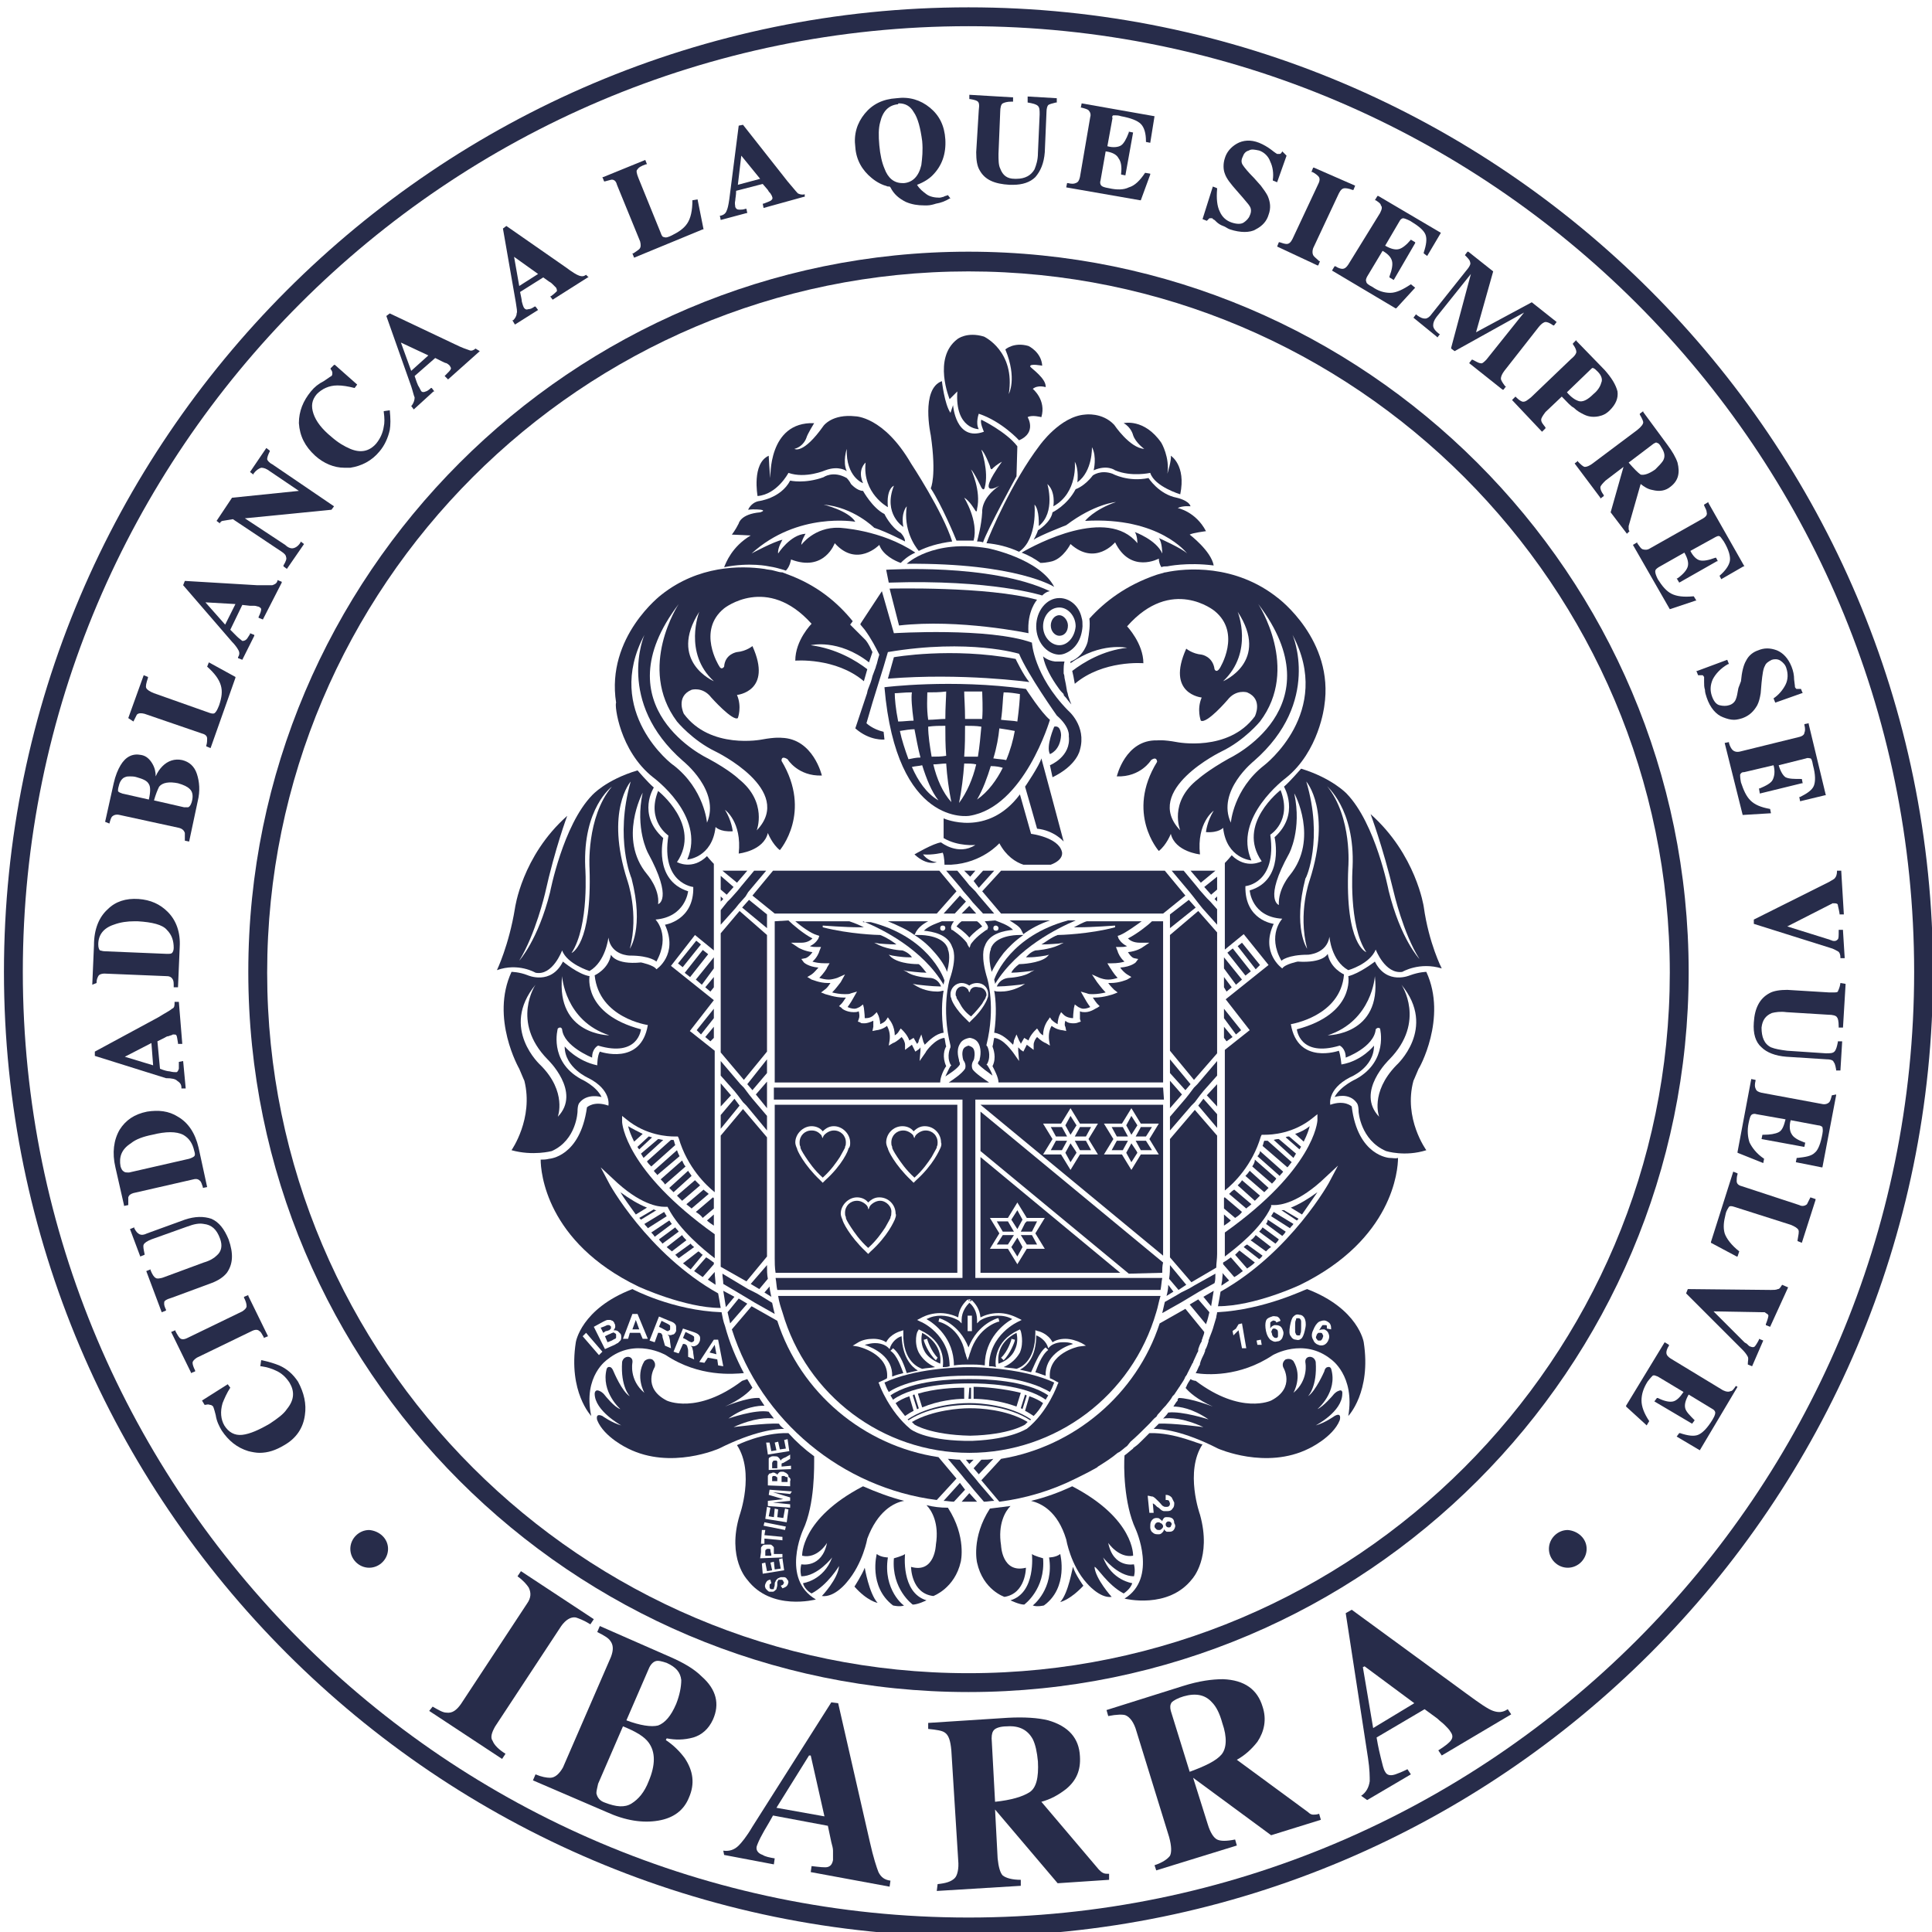 <?xml version="1.0" encoding="utf-8"?>
<!-- Generator: Adobe Illustrator 24.0.0, SVG Export Plug-In . SVG Version: 6.00 Build 0)  -->
<svg version="1.1"
	 id="svg8" xmlns:cc="http://creativecommons.org/ns#" xmlns:dc="http://purl.org/dc/elements/1.1/" xmlns:inkscape="http://www.inkscape.org/namespaces/inkscape" xmlns:rdf="http://www.w3.org/1999/02/22-rdf-syntax-ns#" xmlns:sodipodi="http://sodipodi.sourceforge.net/DTD/sodipodi-0.dtd" xmlns:svg="http://www.w3.org/2000/svg"
	 xmlns="http://www.w3.org/2000/svg" xmlns:xlink="http://www.w3.org/1999/xlink" x="0px" y="0px" viewBox="0 0 64.7 64.7"
	 style="enable-background:new 0 0 64.7 64.7;" xml:space="preserve">
<style type="text/css">
	.st0{fill:#272C4A;}
</style>
<sodipodi:namedview  bordercolor="#666666" borderlayer="true" borderopacity="1.0" fit-margin-bottom="0" fit-margin-left="0" fit-margin-right="0" fit-margin-top="0" id="base" inkscape:current-layer="layer1" inkscape:cx="56.624767" inkscape:cy="42.528834" inkscape:document-units="cm" inkscape:pagecheckerboard="true" inkscape:pageopacity="0.0" inkscape:pageshadow="2" inkscape:showpageshadow="false" inkscape:snap-page="true" inkscape:window-height="1009" inkscape:window-maximized="1" inkscape:window-width="2560" inkscape:window-x="0" inkscape:window-y="0" inkscape:zoom="2.8" pagecolor="#ffffff" showgrid="false" units="cm">
	</sodipodi:namedview>
<g id="g2484" transform="matrix(0.351,0,0,0.351,58.249,164.066)">
	<g id="g5541" transform="matrix(0.818,0,0,0.818,-41.402,6.652)">
		<path id="path2786-3" inkscape:connector-curvature="0" class="st0" d="M-61.9-450.7v17.9c0,0.5,0,1.1,0.1,1.7h21.2v-19.6H-61.9z
			 M-56-441.9c-0.1,0.1-0.2,0.2-0.3,0.3l0,0l0,0c-0.1-0.1-0.2-0.2-0.3-0.3c-1.9-1.8-2.7-3.5-2.7-3.7l0,0c-0.1-0.2-0.2-0.5-0.2-0.7
			c0-1,0.9-1.9,1.9-1.9c0.5,0,1,0.2,1.3,0.6c0.4-0.4,0.8-0.6,1.3-0.6c1,0,1.9,0.9,1.9,1.9c0,0.3,0,0.5-0.2,0.7l0,0
			C-53.3-445.4-54-443.7-56-441.9L-56-441.9z M-47.9-437.3L-47.9-437.3c-0.1,0.2-0.8,1.9-2.8,3.7c-0.1,0.1-0.2,0.2-0.3,0.3l0,0l0,0
			c-0.1-0.1-0.2-0.2-0.3-0.3c-1.9-1.8-2.7-3.5-2.7-3.7l0,0c-0.1-0.2-0.2-0.5-0.2-0.7c0-1,0.9-1.9,1.9-1.9c0.5,0,1,0.2,1.3,0.6
			c0.4-0.4,0.8-0.6,1.3-0.6c1.1,0,1.9,0.9,1.9,1.9C-47.7-437.8-47.8-437.6-47.9-437.3L-47.9-437.3z M-42.6-445.6L-42.6-445.6
			c-0.1,0.2-0.8,1.9-2.8,3.7c-0.1,0.1-0.2,0.2-0.3,0.3l0,0l0,0c-0.1-0.1-0.2-0.2-0.3-0.3c-1.9-1.8-2.7-3.5-2.7-3.7l0,0
			c-0.1-0.2-0.2-0.5-0.2-0.7c0-1,0.8-1.9,1.9-1.9c0.5,0,1,0.2,1.3,0.6c0.4-0.4,0.8-0.6,1.3-0.6c1.1,0,1.9,0.9,1.9,1.9
			C-42.4-446.1-42.5-445.8-42.6-445.6L-42.6-445.6z"/>
		<path id="path2788-6" inkscape:connector-curvature="0" class="st0" d="M-55-447.7c-0.4,0-0.8,0.2-1.1,0.5
			c-0.1,0.1-0.2,0.3-0.2,0.4l0,0.1l0-0.1c-0.1-0.1-0.1-0.3-0.2-0.4c-0.3-0.3-0.6-0.5-1.1-0.5c-0.8,0-1.4,0.6-1.4,1.4
			c0,0.2,0,0.3,0.1,0.5l0,0v0.1c0,0.1,0.2,0.5,0.6,1.1c0.4,0.6,1,1.5,2,2.4c1-0.9,1.6-1.8,2-2.4c0.4-0.7,0.6-1.1,0.6-1.1v-0.1l0,0
			c0.1-0.2,0.1-0.3,0.1-0.5C-53.6-447.1-54.2-447.7-55-447.7L-55-447.7z"/>
		<path id="path2790-7" inkscape:connector-curvature="0" class="st0" d="M-16.6-450.7h-21.3l21.3,17.6V-450.7z M-24.2-444.9h-2.1
			l-1.1,1.8l-1.1-1.8h-2.1l1.1-1.8l-1.1-1.8h2.1l1.1-1.8l1.1,1.8h2.1l-1.1,1.8L-24.2-444.9z M-17.1-444.9h-2.1l-1.1,1.8l-1.1-1.8
			h-2.1l1.1-1.8l-1.1-1.8h2.1l1.1-1.8l1.1,1.8h2.1l-1.1,1.8L-17.1-444.9z"/>
		<path id="path2792-5" inkscape:connector-curvature="0" class="st0" d="M-49.6-439.5c-0.4,0-0.8,0.2-1.1,0.5
			c-0.1,0.1-0.2,0.3-0.2,0.4l-0.1,0.1l0-0.1c0-0.1-0.1-0.3-0.2-0.4c-0.3-0.3-0.7-0.5-1.1-0.5c-0.8,0-1.4,0.6-1.4,1.4
			c0,0.2,0,0.3,0.1,0.5l0,0v0.1c0,0.1,0.2,0.5,0.6,1.1c0.4,0.6,1,1.5,2,2.4c1-0.9,1.6-1.8,2-2.4c0.4-0.7,0.6-1.1,0.6-1.1v-0.1l0,0
			c0.1-0.2,0.1-0.3,0.1-0.5C-48.2-438.8-48.9-439.5-49.6-439.5L-49.6-439.5z"/>
		<path id="path2794-3" inkscape:connector-curvature="0" class="st0" d="M-44.3-447.7c-0.4,0-0.8,0.2-1.1,0.5
			c-0.1,0.1-0.2,0.3-0.2,0.4l0,0.1l0-0.1c-0.1-0.1-0.1-0.3-0.2-0.4c-0.3-0.3-0.7-0.5-1.1-0.5c-0.8,0-1.4,0.6-1.4,1.4
			c0,0.2,0,0.3,0.1,0.5l0,0l0,0.1c0,0.1,0.2,0.5,0.6,1.1c0.4,0.6,1,1.5,2,2.4c1-0.9,1.6-1.8,2-2.4c0.4-0.7,0.6-1.1,0.6-1.1v-0.1l0,0
			c0.1-0.2,0.1-0.3,0.1-0.5C-42.9-447.1-43.5-447.7-44.3-447.7L-44.3-447.7z"/>
		<path id="path2796-5" inkscape:connector-curvature="0" class="st0" d="M-37.9-431.1h16.3l-16.3-13.5V-431.1z M-36.8-437.5h2.1
			l1.1-1.8l1.1,1.8h2.1l-1.1,1.8l1.1,1.8h-2.1l-1.1,1.8l-1.1-1.8h-2.1l1.1-1.8L-36.8-437.5z"/>
		<path id="path2798-6" inkscape:connector-curvature="0" class="st0" d="M-76.1-488.9c0,0,6.2,4.5,4,9.6c0,0,2.9-0.2,3.3-3.8
			c0,0,0.5,0.6,2,0.5c0,0-0.1-1.2-0.9-2.5c0,0,2,1.4,1.6,5.1c0,0,2.9-0.3,3.4-2.4c0,0,0.5,1.3,1.4,2c0,0,3.8-4.4,0.2-10.4
			c0,0-0.1-0.7,0.7-0.2c0,0,1.2,2,4,1.9c0,0-1-4.3-4.7-4.4c0,0-0.7-0.1-2.3,0.2c0,0-6,1.2-9.1-3c0,0-1-2,0.9-2.8
			c0,0,1.3-0.4,2.3,0.9c0,0,2.5,2.8,3.1,2.4c0,0,0.5-1.3-0.1-2.7c0,0,4.2-0.4,1.8-5.7c0,0-0.7,0.6-1.8,0.7c0,0-1.4,0.2-1.5,1.7
			c0,0-0.3,0.5-0.6-0.1c0,0-2.6-4.1,0.6-6.7c0,0,5-4,10.2,1.8c0,0-1.9,1.9-1.9,4.3c0,0,4.7-0.4,8,2.4l0.4-1.4
			c-1.3-1-3.6-2.4-6.6-2.8c0,0,3.2-0.8,6.8,2l0.4-1.2c-0.2-0.4-0.4-0.9-0.8-1.4l-1.8-1.8l0.3-0.4c-1.7-2.1-4.1-4.2-7.7-5.5
			c-0.2-0.1-0.3-0.1-0.5-0.2c0,0,0,0-0.1,0c-0.2,0-0.5-0.1-0.9-0.2c-0.3-0.1-0.7-0.1-1.1-0.2c-2.8-0.4-7.7-0.4-12,3
			c0,0-6.5,4.9-5.3,12.6C-80.6-497.3-80-492-76.1-488.9L-76.1-488.9z M-70.7-508.2c0,0-1.9,4.8,1.7,8.1
			C-69-500.1-74.4-502.4-70.7-508.2z M-73.1-509.1c0,0-4.9,7.4-0.2,13.7c0,0,1.8,2.2,4.5,3.5c0,0,9.3,4.5,4.8,9.2c0,0,1.3-3.3-2.1-6
			c0,0-1-1-3.6-2.4C-69.7-491.1-82.3-497-73.1-509.1z M-77.1-505.5c0,0-3.4,7.8,4.5,14.7c0,0,4.4,3.5,2.8,7.2c0,0-0.3-3.9-3.9-6.7
			C-73.8-490.3-81.9-496.5-77.1-505.5z"/>
		<path id="path2800-2" inkscape:connector-curvature="0" class="st0" d="M-84.9-449.9c0-0.8,0.2-1,0.2-1c0.9-1.2,2.6-0.7,2.6-0.7
			c-0.6-1.3-2.4-2.1-2.4-2.1c-3.8-2.1-2.7-5.9-2.7-5.9c0.4-0.3,0.5,0.1,0.5,0.1c0.2,2,3.5,3.3,3.5,3.3c0-1.1,0.7-1.4,0.7-1.4
			c4.7,1.4,5-1.9,5-1.9c-6.8-1.8-6-6.2-6-6.2c-1.3-0.2-3.1-1.7-3.1-1.7c-1.4,2.8-4.1,1.6-4.1,1.6c-1-0.4-1.9-0.4-1.9-0.4
			c-2.5,5.4,0.9,11.3,0.9,11.3c0.5,1.2,0.6,1.4,0.6,1.4c1.1,4.4-1.5,8.1-1.5,8.1c2.5,0.7,4.7,0.1,4.7,0.1
			C-85-446.6-84.9-449.9-84.9-449.9L-84.9-449.9z M-86.7-465.7c0,0,0.3,5.2,5.5,6.9C-81.2-458.8-87.4-458.8-86.7-465.7z
			 M-89.8-464.7c0,0-2.9,4.3,1.4,8.7c0,0,4,3.8,1.2,6.7c0,0,1.1-2.9-2-6C-89.2-455.3-94-459.6-89.8-464.7z"/>
		<path id="path2802-9" inkscape:connector-curvature="0" class="st0" d="M-89.8-466.1c2,0.4,3.1-2.6,3.1-2.6
			c0.6,1.6,3.2,2.4,3.2,2.4c1.9-1.1,2.2-3.9,2.2-3.9c0.3,2.1,2.5,2.1,2.5,2.1c2.4,0,3.1,0.7,3.1,0.7c1.7-3.1-0.1-4.9-0.1-4.9
			c3.5-0.3,3.8-3.3,3.8-3.3c-4.1-1.3-2.9-6.2-2.9-6.2c-3.1-2.8-1.1-5.9-1.1-5.9c-0.7-0.6-1.9-2-1.9-2c-3.7,1.1-5.3,2.9-5.3,2.9
			c-3.4,3.5-4.9,11.3-4.9,11.3c-1.4,5.6-3.6,8-3.6,8c1.9-3.1,3-7.8,3-7.8c1.2-5.4,2.6-9.1,2.6-9.1c-5.3,4.7-6.1,10.8-6.1,10.8
			c-0.7,4.3-2.1,7.2-2.1,7.2C-91.8-467.3-89.8-466.1-89.8-466.1L-89.8-466.1z M-77.3-487.1c-0.9,4.2,0.6,7,0.6,7c3,5.5,1.2,6,1.2,6
			c0.2-1.8-1.3-3.5-1.3-3.5C-80.2-481.7-77.3-487.1-77.3-487.1L-77.3-487.1z M-78.7-488.4c-1.9,6.7,0.1,11.3,0.1,11.3
			c1.5,5.8-0.2,8.2-0.2,8.2c1.1-4.1-0.3-8-0.3-8C-81.7-485-78.7-488.4-78.7-488.4z M-84-478.4c-0.3-6.9,3.1-9.4,3.1-9.4
			c-3,3.6-2.6,9.5-2.6,9.5c0.3,9-2.1,9.9-2.1,9.9C-83.5-471.6-84-478.4-84-478.4z"/>
		<path id="path2806-1" inkscape:connector-curvature="0" class="st0" d="M-74.5-437.7c-0.1-0.2-0.2-0.3-0.3-0.5l-2.3,1.4
			c0.1,0.2,0.3,0.3,0.4,0.5L-74.5-437.7z"/>
		<path id="path2808-2" inkscape:connector-curvature="0" class="st0" d="M-73.1-435.9c-0.1-0.2-0.3-0.3-0.4-0.5l-1.9,1.4
			c0.1,0.2,0.3,0.3,0.4,0.5L-73.1-435.9z"/>
		<path id="path2810-7" inkscape:connector-curvature="0" class="st0" d="M-75.7-438.4c-0.1,0-0.2,0-0.3-0.1l-1.7,1
			c0.1,0.1,0.1,0.1,0.2,0.2L-75.7-438.4z"/>
		<path id="path2812-0" inkscape:connector-curvature="0" class="st0" d="M-78.1-437.9l1.3-0.8c-1-0.4-2-1-3.1-1.8
			C-79.5-439.8-78.8-438.9-78.1-437.9z"/>
		<path id="path2814-9" inkscape:connector-curvature="0" class="st0" d="M-73.9-436.8c-0.1-0.1-0.2-0.3-0.3-0.4l-2.1,1.4
			c0.1,0.1,0.3,0.3,0.4,0.5L-73.9-436.8z"/>
		<path id="path2816-3" inkscape:connector-curvature="0" class="st0" d="M-18.3-523.8c-2.4,0.5-4.2-0.5-4.2-0.5
			c-1.4-0.5-2.3,0.2-2.3,0.2c-1,1.3-2,1.6-2,1.6c-1,1.9-2.7,2.7-2.7,2.7c-0.2,1.2-1.7,2.1-1.7,2.1c-0.1,0.4-0.5,1.1-0.5,1.1
			c0.7-0.5,3.8-1.7,3.8-1.7c3.3-2.5,5.8-2.7,5.8-2.7c-2.6,0.9-3.6,2.2-3.6,2.2c8.7-0.5,11.9,3.8,11.9,3.8c-0.6-0.6-3.3-1.8-3.3-1.8
			c0.4,0.5,0.4,1.8,0.4,1.8c-0.7-1.6-3.2-2.5-3.2-2.5c0.3,0.4,0.3,1.3,0.3,1.3c-3.5-4.3-11.8,0.1-13.5,1.1c0.8,0.3,1.5,0.7,2.2,1.2
			c0.7,0,1.4-0.2,1.4-0.2c1.3-0.4,2.1-2,2.1-2c2.9,2.6,5.2-0.2,5.2-0.2c1.8,3.7,5.1,1.9,5.1,1.9c0,0.3,0.1,0.7,0.3,1
			c0.2-0.1,0.4-0.1,0.7-0.1c0,0,2.3-0.5,5.4-0.1c-0.3-1.7-2.8-3.6-2.8-3.6c0.3-0.2,1.9-0.4,1.9-0.4c-1.2-2.3-3.3-2.7-3.3-2.7
			c0.6-0.3,1.5-0.2,1.5-0.2c-0.2-0.7-1.6-1-1.6-1C-17.1-521.9-18.3-523.8-18.3-523.8L-18.3-523.8z"/>
		<path id="path2818-6" inkscape:connector-curvature="0" class="st0" d="M-33.8-502.7c-7.5-1.4-14.2-0.2-14.2-0.2l-0.7,2.5
			c8.7-0.7,16.5,0.4,16.5,0.4C-32.9-500.8-33.8-502.7-33.8-502.7L-33.8-502.7z"/>
		<path id="path2820-0" inkscape:connector-curvature="0" class="st0" d="M-28.7-507.8c-0.6,0-1,0.6-1,1.2c0,0.7,0.5,1.2,1,1.2
			c0.6,0,1-0.5,1-1.2C-27.7-507.2-28.2-507.8-28.7-507.8z"/>
		<path id="path2822-6" inkscape:connector-curvature="0" class="st0" d="M-28.4-502.4c-0.3,0-0.6,0-0.8,0c-0.9-0.1-1.4-0.6-1.4-0.6
			c0.2,1.2,1,2.6,1.8,3.7c0.2,0.3,0.4,0.5,0.6,0.7l0,0.1c0,0,0,0,0,0c0.1,0.2,0.3,0.3,0.4,0.5c0.3,0.4,0.5,0.6,0.5,0.6
			c-0.1-0.2-0.2-0.5-0.3-0.8c-0.1-0.2-0.1-0.5-0.2-0.7c-0.1-0.6-0.2-1.2-0.3-1.6c0-0.3-0.1-0.5-0.1-0.5c0-0.2,0-0.3,0-0.5
			c0-0.6,0.1-0.9,0.1-0.9C-28.1-502.4-28.3-502.4-28.4-502.4L-28.4-502.4z"/>
		<path id="path2824-2" inkscape:connector-curvature="0" class="st0" d="M-28.5-493.8c0,0,0-1.2-0.8-1c0,0-1,2.3-0.5,3.2
			C-29.8-491.6-28.6-492-28.5-493.8z"/>
		<path id="path2826-6" inkscape:connector-curvature="0" class="st0" d="M-26.3-492.1c0.8-2.8-1.4-4.6-1.4-4.6
			c-4-4.1-4.2-7.9-4.2-7.9c-5-1.8-16.1-1.1-16.1-1.1l-1.4-4.9l-2.5,3.8l0,0.1l0.5,0.6c0.8,1.1,1.3,2.1,1.7,2.9
			c-0.1,0.3-0.2,0.7-0.3,1.1c-0.1,0.2-0.1,0.4-0.2,0.6c-0.1,0.3-0.2,0.5-0.3,0.8c-0.1,0.5-0.3,1-0.5,1.5c-0.1,0.2-0.1,0.5-0.2,0.7
			c-0.7,2.1-1.3,3.9-1.3,3.9c1.7,1.5,3.4,1.3,3.4,1.3l-0.1-0.9c-1.3-0.3-2-1-2-1l0.7-2.4l1.3-4.2l0.5-1.7c9.5-1.6,15.3,0.2,15.3,0.2
			c1,2.4,4.4,7.2,4.4,7.2c1.6,1.4,1.4,2.4,1.4,2.4c0.3,2.4-2.2,3.4-2.2,3.4l0.3,1.4C-26.6-490.3-26.3-492.1-26.3-492.1L-26.3-492.1z
			"/>
		<path id="path2828-1" inkscape:connector-curvature="0" class="st0" d="M-28.2-481.4c-0.2-0.8-2.6-9.7-2.6-9.7
			c-0.2,0.8-1.9,3.3-1.9,3.3c0.1,0.3,1.4,4.9,1.4,4.9C-29.3-482.7-28.2-481.4-28.2-481.4z"/>
		<path id="path2830-8" inkscape:connector-curvature="0" class="st0" d="M-28.4-480.2c-0.4-1.7-3.6-2.1-3.6-2.1l-1.3-4.6
			c-3.8,5.1-8.9,2.8-8.9,2.8v2.3c1.7,1,3.7,0.8,3.7,0.8c-2,1.3-4-0.3-4-0.3c-0.9,0.1-3.1,1.4-3.1,1.4c1.5,1.4,2.6,0.9,2.6,0.9
			c-1.1-0.1-1.6-0.9-1.6-0.9c1.1,0.1,2.3-0.2,2.3-0.2c0.2,0.5,0.2,1.4,0.2,1.4h0.8c3.6-0.2,5.6-2.5,5.6-2.5c0.8,1.5,1.9,2.2,2.8,2.5
			h3.2C-28.1-479.3-28.4-480.2-28.4-480.2L-28.4-480.2z"/>
		<path id="path2832-7" inkscape:connector-curvature="0" class="st0" d="M-26-506.5C-26-506.5-26-506.5-26-506.5c0-0.4,0-0.7-0.1-1
			c-0.3-1.4-1.4-2.3-2.6-2.3c-1.5,0-2.7,1.5-2.7,3.3c0,1.8,1.2,3.2,2.6,3.3c0,0,0,0,0.1,0c0.3,0,0.6-0.1,0.8-0.2
			C-26.8-503.9-26.1-505-26-506.5L-26-506.5z M-28.7-504.3c-1,0-1.9-1-1.9-2.2c0-1.2,0.8-2.2,1.9-2.2c1,0,1.9,1,1.9,2.2
			C-26.9-505.3-27.7-504.3-28.7-504.3z"/>
		<path id="path2834-9" inkscape:connector-curvature="0" class="st0" d="M-39.2-484.4c6.4-1,9.4-11.2,9.4-11.2
			c-1-0.8-2.8-3.6-2.8-3.6c-8.7-1.2-16.5-0.2-16.5-0.2C-47.7-483-39.2-484.4-39.2-484.4L-39.2-484.4z M-35.2-498.8
			c0.7,0,1.3,0.1,1.9,0.2c0,0.5-0.1,1.7-0.3,3.2c-0.4-0.1-1.1-0.1-1.9-0.2C-35.3-497-35.3-498.2-35.2-498.8L-35.2-498.8z
			 M-35.7-494.6c0.7,0.1,1.3,0.2,1.8,0.3c-0.2,1.1-0.5,2.2-1,3.4c-0.4-0.1-0.9-0.1-1.5-0.2C-36-492.4-35.8-493.6-35.7-494.6
			L-35.7-494.6z M-35.3-490c-0.7,1.4-1.7,2.8-3,3.7c0.7-1.2,1.2-2.6,1.6-3.9C-36.1-490.2-35.6-490.1-35.3-490L-35.3-490z
			 M-39.7-494.9c0.7,0,1.3,0,1.9,0.1c-0.1,1.1-0.2,2.3-0.4,3.5c-0.5,0-1,0-1.6,0C-39.7-492.6-39.7-493.8-39.7-494.9L-39.7-494.9z
			 M-37.7-498.9c0,0.6,0.1,1.8,0,3.2c-0.6,0-1.3,0-2,0c0-1.4-0.1-2.6-0.1-3.2C-39.1-498.9-38.4-498.9-37.7-498.9L-37.7-498.9z
			 M-39.8-490.5c0.5,0,1,0,1.4,0.1c-0.4,1.7-1.1,3.3-2,4.5C-40.1-487.4-39.9-489-39.8-490.5L-39.8-490.5z M-41.3-486
			c-1-1.1-1.7-2.7-2.1-4.4c0.5,0,1-0.1,1.5-0.1C-41.8-489-41.6-487.5-41.3-486L-41.3-486z M-43.6-491.3c-0.2-1.2-0.4-2.4-0.4-3.5
			c0.7-0.1,1.3-0.1,2-0.1c0,1.1,0,2.3,0.1,3.5C-42.5-491.3-43-491.3-43.6-491.3z M-44.1-498.8c0.7,0,1.4,0,2.2-0.1
			c0,0.6-0.1,1.8-0.1,3.2c-0.6,0-1.3,0.1-2,0.1C-44.2-497-44.1-498.2-44.1-498.8L-44.1-498.8z M-42.8-486.2
			c-1.4-0.8-2.4-2.3-3.1-3.9c0.4-0.1,0.8-0.1,1.2-0.2C-44.2-488.7-43.6-487.2-42.8-486.2L-42.8-486.2z M-44.9-491.2
			c-0.5,0-0.9,0.1-1.4,0.2c-0.4-1.1-0.8-2.3-1-3.3c0.6-0.1,1.2-0.2,1.7-0.2C-45.4-493.5-45.2-492.3-44.9-491.2L-44.9-491.2z
			 M-45.7-495.5c-0.6,0-1.2,0.1-1.8,0.1c-0.3-1.5-0.4-2.7-0.4-3.3c0.4,0,1.1-0.1,2-0.1C-46-498.2-45.9-497-45.7-495.5L-45.7-495.5z"
			/>
		<path id="path2836-2" inkscape:connector-curvature="0" class="st0" d="M-48.5-510.9l1.1,4.3c7-0.8,15.1,0.9,15.1,0.9
			c-0.2-2.6,1-3.9,1-3.9C-37.1-511.2-48.5-510.9-48.5-510.9L-48.5-510.9z"/>
		<path id="path2838-0" inkscape:connector-curvature="0" class="st0" d="M-48.6-511.6c12-0.4,17.9,1.5,17.9,1.5
			c0.5-0.5,0.9-0.5,0.9-0.5c-7-3.3-19.1-2.5-19.1-2.5L-48.6-511.6z"/>
		<path id="path2840-2" inkscape:connector-curvature="0" class="st0" d="M-46.5-513.8c12.9-0.1,17.2,2.7,17.2,2.7
			c-1.7-3.3-7.7-4.5-7.7-4.5C-43.5-516.7-46.5-513.8-46.5-513.8z"/>
		<path id="path2844-3" inkscape:connector-curvature="0" class="st0" d="M-33.4-515.2c2.2-1.5,1.8-5.5,1.8-5.5
			c0.6,0.6,0.5,2.5,0.5,2.5c2-1.6,1-4.9,1-4.9c1,0.9,0.7,2.6,0.7,2.6c2.9-1.6,2.5-5.2,2.5-5.2c0.5,0.9,0.3,2.4,0.3,2.4
			c1.8-1.3,1.7-4.1,1.7-4.1c0.6,1.1,0.2,2.7,0.2,2.7c1.6-0.7,2.5,0,2.5,0c1.9,0.8,4.1,0.3,4.1,0.3c0.5,1.6,3.5,2.5,3.5,2.5
			c0.7-3.4-1.1-4.5-1.1-4.5c0.1,0.5-0.4,2.1-0.4,2.1c0.3-1.9-0.7-3.6-0.7-3.6c-2-2.9-4.4-2.3-4.4-2.3c0.9,0.5,1.1,1.4,1.1,1.4
			c0.3,0.9,1.3,1.6,1.3,1.6c-1.7-0.1-3.5-2.8-3.5-2.8c-1.4-1.5-3.4-1.2-3.4-1.2c-2.9,0.2-5.3,3.6-5.3,3.6
			c-3.2,4.2-5.8,10.3-6.2,11.4C-36-516.1-34.7-515.8-33.4-515.2z"/>
		<path id="path2846-7" inkscape:connector-curvature="0" class="st0" d="M-62.6-513.5c0.7,0.1,1.4,0.3,2,0.5
			c0.5-0.5,0.6-1.3,0.6-1.3c3.9,1.5,5.1-1.9,5.1-1.9c2.6,2.9,5.2,0.2,5.2,0.2c0.4,1.2,1.9,1.9,2.5,2.1c0.3-0.3,0.8-0.8,1.7-1.2
			c-4-2.7-8.9-2.9-8.9-2.9c-2.9-0.1-4.4,2-4.4,2c0-0.5,0.5-1.3,0.5-1.3c-1.8,0.1-3.2,2.3-3.2,2.3c-0.1-0.6,0.5-1.6,0.5-1.6
			c-1,0.2-3.6,1.6-3.6,1.6c5.4-4.9,12.1-3.7,12.1-3.7c-0.8-1.3-3.7-2-3.7-2c3.5,0.3,5.9,2.7,5.9,2.7c1.5,0.5,3.6,1.6,3.6,1.6
			c0-0.5-0.5-1-0.5-1c-1.2-0.7-1.9-2.2-1.9-2.2c-1.4-0.7-2.5-2.7-2.5-2.7c-0.7,0-1.4-0.8-1.4-0.8c-0.2-0.4-0.5-0.7-0.5-0.7
			c-1.6-0.9-2.7-0.1-2.7-0.1c-2.2,0.8-3.9,0.4-3.9,0.4c-1.1,2.1-3.7,2.4-3.7,2.4c-0.9,0.2-1.2,1-1.2,1c0.7-0.1,1.5,0,1.5,0
			c0.6,0.1-0.1,0.3-0.1,0.3c-2.3,0.2-2.5,1.3-2.5,1.3c-0.4,0.8-0.8,1.3-0.8,1.3c0.3,0,2.2,0.1,2.2,0.1c-2.2,1.3-2.9,3.2-3.1,3.7
			C-64.8-514-62.6-513.5-62.6-513.5L-62.6-513.5z"/>
		<path id="path2848-5" inkscape:connector-curvature="0" class="st0" d="M-40.6-533.9c-0.3,4.4,2.5,4.4,2.5,4.4
			c-0.4-0.7,0-1.8,0-1.8c2.7,0.9,4.7,3.1,4.7,3.1c2.1-0.9,1-2.7,1-2.7c0.5-0.3,1.6,0,1.6,0c0.6-2-1-3.3-1-3.3
			c0.6-0.5,1.5-0.2,1.5-0.2c0.1-1-1.7-2.2-1.8-2.4c-0.1-0.4,1.4-0.1,1.4-0.1c-0.1-1.6-1.6-2.3-1.6-2.3c-1.7-0.5-2.7,0.4-2.7,0.4
			c1.4,3.4,0.4,5.2,0.4,5.2c0.8-5-2.9-6.7-2.9-6.7c-2-0.6-3.1,0.3-3.1,0.3c-2.9,2.2-0.9,7-0.9,7C-41.3-533.2-40.6-533.9-40.6-533.9
			L-40.6-533.9z"/>
		<path id="path2850-9" inkscape:connector-curvature="0" class="st0" d="M-43.7-522.6c1.3,2,2.8,5.6,3,6.1c0.6,0,1.2,0,1.8,0
			c0,0,0.1,0,0.2,0c0.6-2.3-1.1-5-1.1-5c0.6,0.3,1.3,1.5,1.3,1.5c0.2,0.3,0.2-0.2,0.2-0.2c0.5-2.1-0.7-4.6-0.7-4.6
			c0.4,0.4,1.2,2.1,1.2,2.1c0.3,0.5,0.4,0,0.4,0c0.5-1.9-0.4-4.4-0.4-4.4c0.4,0.3,1,1.9,1,1.9c0.1,0.6,0.3,0.3,0.3,0.3
			c0.5-0.5,1.1-0.8,1.1-0.8c-3.3,4.6-0.3,2.8-0.3,2.8c-2.2,1.5-2,3.1-2,3.1c-0.1,1.6-0.5,3-0.6,3.4c0.2,0,0.4,0,0.7,0.1
			c0.5-1.5,3.9-7.7,3.9-7.7l0.1-3.5c-1.3-1.7-4.2-3.1-4.2-3.1c-0.2,0.3,0.3,1.4,0.3,1.4c-3.3,1.2-3.6-3.1-3.6-3.1l-0.3,0.9
			c-0.7-1-1-3.7-1-3.7c-2.5,0.9-1.3,6.3-1.3,6.3C-43-524-43.7-522.6-43.7-522.6L-43.7-522.6z"/>
		<path id="path2852-2" inkscape:connector-curvature="0" class="st0" d="M-60.3-524.4c2,0.7,4.3-0.3,4.3-0.3
			c1.6-0.6,2.5,0.1,2.5,0.1c-0.5-1.1,0-2.6,0-2.6c-0.1,3.3,1.9,4,1.9,4c-0.7-1.6,0.3-2.4,0.3-2.4c-0.4,3.6,2.6,5.2,2.6,5.2
			c-0.2-2.2,0.7-2.5,0.7-2.5c-1.3,3.3,1.1,4.8,1.1,4.8c-0.3-1.7,0.4-2.4,0.4-2.4c-0.4,2.7,0.9,4.6,1.4,5.2c1-0.5,2.3-0.9,3.9-1.1
			c-1.1-3.5-4.8-9.1-4.8-9.1c-3.2-5.5-6.5-5.5-6.5-5.5c-2.7-0.3-3.7,1.1-3.7,1.1c-2.4,3.4-3.4,2.7-3.4,2.7c1.1-0.3,1.4-1.3,1.4-1.3
			c0.1-0.4,0.9-1.7,0.9-1.7c-5.4-0.2-5.1,6.4-5.1,6.4c-0.1-0.5-0.2-2.6-0.2-2.6c-2,0.9-1.3,4.7-1.3,4.7
			C-61.6-521.9-60.3-524.4-60.3-524.4L-60.3-524.4z"/>
		<path id="path2854-2" inkscape:connector-curvature="0" class="st0" d="M-72.2-434.9c-0.2-0.2-0.4-0.4-0.5-0.6l-1.8,1.4
			c0.2,0.2,0.4,0.3,0.6,0.5L-72.2-434.9z"/>
		<path id="path2856-8" inkscape:connector-curvature="0" class="st0" d="M-39-464.2c-0.1,0.1-0.1,0.2-0.1,0.2l-0.1,0.2l-0.1-0.2
			c0-0.1-0.1-0.2-0.1-0.2c-0.2-0.2-0.4-0.3-0.6-0.3c-0.5,0-0.8,0.4-0.8,0.9c0,0.1,0,0.2,0.1,0.3h0l0,0.1c0,0.1,0.2,0.3,0.4,0.7
			c0.2,0.4,0.6,1,1.3,1.5c0.6-0.6,1-1.1,1.3-1.5c0.2-0.4,0.4-0.6,0.4-0.7v0l0,0c0-0.1,0.1-0.2,0.1-0.3c0-0.5-0.4-0.9-0.9-0.9
			C-38.6-464.5-38.8-464.4-39-464.2L-39-464.2z"/>
		<path id="path2858-9" inkscape:connector-curvature="0" class="st0" d="M-41.6-453.3h4.7c-0.6-0.4-1.5-1-1.9-1.5
			c0,0-0.3-0.5,0.1-1.1c0.1-0.2,0.2-0.9,0-1.3c-0.1-0.2-0.3-0.3-0.6-0.4c-0.3,0.1-0.5,0.2-0.6,0.4c-0.2,0.4-0.1,1,0,1.3
			c0.4,0.5,0.2,1,0.2,1C-40.1-454.3-41-453.7-41.6-453.3L-41.6-453.3z"/>
		<path id="path2860-7" inkscape:connector-curvature="0" class="st0" d="M-16.6-472.1h-1.3c-0.5,0.5-1.8,1.5-2.8,2
			c0.2,0.2,0.6,0.5,1.4,0.5l1.1,0l-0.9,0.6c0,0-0.6,0.4-1.6,0.5c0.2,0.3,0.4,0.6,0.7,0.7l0.5,0.1l-0.3,0.4c0,0-0.5,0.5-1.8,0.6
			c0.2,0.3,0.5,0.6,0.8,0.8l0.5,0.3l-0.5,0.3c0,0-0.9,0.4-1.9,0.4c-0.1,0-0.2,0-0.3,0c0.2,0.3,0.5,0.6,0.7,0.8l0.4,0.3l-0.5,0.2
			c0,0-1.1,0.4-2.2,0.4c-0.1,0-0.1,0-0.2,0c0.2,0.3,0.4,0.6,0.5,0.7l0.3,0.3l-0.3,0.2c-0.1,0-0.7,0.5-1.4,0.5c-0.2,0-0.4,0-0.6-0.1
			c0,0.4,0,0.7,0,0.9l0.1,0.3l-0.3,0.1c0,0-0.2,0.1-0.5,0.1c-0.3,0-0.7,0-1-0.3c-0.1,0.3-0.1,0.6,0,0.7l0.1,0.5l-0.5-0.1
			c-0.1,0-0.7-0.1-1.2-0.5c-0.2,0.3-0.4,0.9-0.3,1.7l0.1,0.6l-0.5-0.3c-0.1,0-0.6-0.3-1-0.7c-0.2,0.2-0.4,0.6-0.4,0.9l0,0.6
			l-0.8-0.6l-0.4,0.8l-0.3-0.2c0,0-0.1-0.1-0.3-0.3c0,0.2,0,0.3,0,0.4l0.1,1.2l-0.7-1c-0.1-0.1-1.1-1.6-2.2-1.7
			c-0.1,0.4-0.1,0.7-0.2,1c0.1,0.3,0.5,1.3,0,2.3c0.2,0.4,0.7,1.3,0.7,1.9h19.2L-16.6-472.1L-16.6-472.1z"/>
		<path id="path2862-3" inkscape:connector-curvature="0" class="st0" d="M-32.9-470.5l-0.5,0c-0.5,0-2.8,0.1-3.3,1.6l0,0.1
			c0,0-0.4,0.7,0.1,2.6c0.3-0.6,0.7-1.3,1.4-2.2C-34.6-469.1-33.9-469.8-32.9-470.5L-32.9-470.5z"/>
		<path id="path2864-6" inkscape:connector-curvature="0" class="st0" d="M-33.1-471l0.2,0.4c0.8-0.6,1.9-1.2,3.1-1.6h-4.7
			C-33.9-471.8-33.3-471.5-33.1-471z"/>
		<path id="path2866-1" inkscape:connector-curvature="0" class="st0" d="M-40.7-471.5c0.3,0.2,1,0.7,1.5,1.3
			c0.5-0.6,1.2-1.1,1.5-1.3c-0.1-0.1-0.3-0.4-0.6-0.6h-1.8C-40.4-471.9-40.6-471.6-40.7-471.5z"/>
		<path id="path2868-2" inkscape:connector-curvature="0" class="st0" d="M-48.7-472.1c1.2,0.5,2.3,1,3.1,1.6l0.2-0.4
			c0.3-0.5,0.8-0.9,1.4-1.2L-48.7-472.1L-48.7-472.1z"/>
		<path id="path2870-9" inkscape:connector-curvature="0" class="st0" d="M-61.9-472.1v18.8h19.3c0-0.6,0.4-1.5,0.7-1.9
			c-0.5-1.1-0.2-2,0-2.3c-0.1-0.3-0.1-0.6-0.2-1c-1.1,0.1-2.2,1.6-2.2,1.7l-0.7,1l0.1-1.2c0-0.1,0-0.2,0-0.4
			c-0.1,0.2-0.3,0.3-0.3,0.3l-0.3,0.2l-0.4-0.8l-0.8,0.6l0-0.6c0-0.3-0.2-0.7-0.4-0.9c-0.4,0.4-0.9,0.7-1,0.7l-0.5,0.3l0.1-0.6
			c0.1-0.8-0.1-1.3-0.3-1.7c-0.5,0.4-1.1,0.5-1.2,0.5l-0.5,0.1l0.1-0.5c0-0.2,0-0.4,0-0.7c-0.4,0.2-0.8,0.3-1,0.3
			c-0.3,0-0.5,0-0.5-0.1l-0.3-0.1l0.1-0.3c0.1-0.2,0.1-0.5,0-0.9c-0.2,0.1-0.4,0.1-0.6,0.1c-0.8,0-1.4-0.4-1.4-0.5l-0.3-0.2l0.3-0.3
			c0.1-0.1,0.3-0.4,0.5-0.7c-0.1,0-0.1,0-0.2,0c-1.1,0-2.1-0.4-2.2-0.4l-0.5-0.2l0.4-0.3c0.3-0.2,0.5-0.5,0.7-0.8
			c-0.1,0-0.2,0-0.3,0c-1,0-1.8-0.4-1.9-0.4l-0.5-0.3l0.5-0.3c0.3-0.2,0.6-0.6,0.8-0.8c-1.2-0.1-1.7-0.6-1.7-0.6l-0.3-0.4l0.5-0.1
			c0.3-0.1,0.6-0.4,0.8-0.7c-0.9-0.1-1.6-0.5-1.6-0.5l-0.9-0.6l1.1,0c0,0,0.1,0,0.1,0l0,0c0.7,0,1.1-0.3,1.3-0.5
			c-1-0.5-2.3-1.6-2.8-2.1L-61.9-472.1z"/>
		<path id="path2872-3" inkscape:connector-curvature="0" class="st0" d="M-43.2-468.4c0.7,0.8,1.2,1.6,1.4,2.2
			c0.5-1.9,0.1-2.6,0.1-2.6l0-0.1c-0.5-1.5-2.8-1.6-3.3-1.6l-0.6,0C-44.5-469.8-43.8-469.1-43.2-468.4L-43.2-468.4z"/>
		<path id="path2876-1" inkscape:connector-curvature="0" class="st0" d="M-27-471.4c0.2,0,0.4,0,0.6,0c1.5,0,4.2-0.2,4.2-0.2l0,0.2
			c-3,0.8-6.4,0.9-6.7,0.9c-0.8,0.3-1.5,0.9-1.9,1.1c0,0,0.1,0,0.1,0c0.7,0,1.9-0.1,1.9-0.1l0.6-0.1l-0.6,0.3
			c-1.1,0.5-2.6,0.6-2.7,0.6c-0.6,0.2-0.9,0.6-1.1,0.8c0.1,0,0.3,0,0.4,0c0.8,0,1.9-0.2,1.9-0.2l0.4-0.1l-0.3,0.3
			c-0.9,0.7-2.9,0.8-3.2,0.8c-0.4,0.3-0.8,0.7-0.9,1c0,0,0,0,0,0c0.7,0,2.3-0.2,2.3-0.2l0.4-0.1l-0.4,0.2c-0.8,0.6-2.5,0.7-2.6,0.7
			c-1,0.1-1.3,0.8-1.4,1c0,0,0.1,0,0.2,0c0.8,0,2.5-0.2,2.5-0.2l0.6-0.1l-0.5,0.3c-1,0.5-1.8,0.6-2.4,0.6c-0.3,0-0.5,0-0.7-0.1
			c0.2,1.1,0.3,2.8,0,4.9c0.9,0.1,1.7,0.9,2.2,1.4c0.1-0.3,0.1-0.5,0.1-0.5l0.3-0.7l0.3,0.7c0.1,0.2,0.2,0.3,0.2,0.4l0.4-0.7
			l0.5,0.3c0.2-0.6,0.7-1.1,0.7-1.1l0.3-0.3l0.2,0.3c0.1,0.2,0.3,0.4,0.5,0.5c0-1.1,0.6-1.8,0.6-1.8l0.2-0.3l0.2,0.3
			c0.2,0.2,0.5,0.4,0.7,0.5c0-0.5,0.2-1,0.2-1l0.2-0.4l0.3,0.3c0.3,0.3,0.8,0.4,1.1,0.4c0-0.5,0.1-1.1,0.1-1.2l0.1-0.4l0.4,0.3
			c0.2,0.1,0.4,0.2,0.6,0.2c0.3,0,0.6-0.1,0.8-0.2c-0.3-0.4-0.6-0.9-0.7-1.1l-0.4-0.7l0.7,0.2c0.2,0.1,0.4,0.1,0.7,0.1
			c0.5,0,1.1-0.1,1.5-0.2c-0.5-0.5-0.9-1.1-1-1.2l-0.6-0.9l0.9,0.4c0.3,0.1,0.6,0.2,1,0.2c0.4,0,0.8-0.1,1.1-0.2
			c-0.5-0.5-0.8-1.1-0.9-1.2l-0.3-0.5l0.5,0c0.7,0,1.2-0.1,1.5-0.2c-0.5-0.4-0.8-1.1-0.8-1.2l-0.2-0.5l0.5,0c0.3,0,0.5,0,0.8-0.1
			c-0.7-0.3-1-0.9-1-0.9l-0.1-0.3l0.3-0.1c0.7-0.3,1.8-1.1,2.5-1.6h-6.4C-25.9-472-26.6-471.6-27-471.4L-27-471.4z"/>
		<path id="path2878-9" inkscape:connector-curvature="0" class="st0" d="M-36.3-465.3c0,0.1,0.1,0.3,0.1,0.5
			c2.6-4.2,7.3-6.5,9.4-7.4h-0.9C-34.3-470.4-36.1-465.9-36.3-465.3z"/>
		<path id="path2880-4" inkscape:connector-curvature="0" class="st0" d="M-37.4-472.1c0.3,0.4,0.5,0.7,0.3,0.9l0,0.1l-0.1,0
			c0,0-1.1,0.7-1.7,1.5c-0.1,0.1-0.2,0.3-0.2,0.4l-0.1,0.2l-0.1-0.2c-0.1-0.1-0.1-0.2-0.2-0.4c-0.6-0.8-1.7-1.5-1.7-1.5l-0.1,0
			l0-0.1c-0.1-0.2,0-0.5,0.3-0.9h-1.4c-0.5,0.2-1.5,0.5-2.1,1.1c1,0.1,2.8,0.4,3.3,1.9c0.1,0.2,0.6,1.2-0.3,3.8c0,0-1,3.3,0.1,7.7
			l0,0.1l0,0.1c0,0-0.5,1,0,2l0.1,0.1l-0.1,0.1c-0.2,0.3-0.4,0.8-0.6,1.2c0.6-0.4,1.4-0.9,1.7-1.4c0-0.1,0-0.2-0.1-0.4l0-0.1
			c0-0.1-0.4-1.1,0.1-1.9c0.2-0.4,0.6-0.6,1.1-0.7l0,0l0.1,0c0.5,0.1,0.8,0.3,1,0.7c0.4,0.8,0.1,1.8,0.1,1.8l0,0.1
			c-0.2,0.2-0.2,0.4-0.2,0.4c0.4,0.5,1.2,1,1.7,1.4c-0.1-0.4-0.4-0.9-0.6-1.2l-0.1-0.1l0.1-0.1c0.5-1,0-2,0-2l-0.1-0.1l0-0.1
			c1.1-4.4,0.1-7.7,0.1-7.7c-0.8-2.6-0.4-3.6-0.3-3.8c0.5-1.5,2.3-1.8,3.3-1.9c-0.6-0.6-1.6-0.9-2.1-1.1L-37.4-472.1z M-42.3-471
			c-0.2,0-0.3-0.1-0.3-0.3c0-0.2,0.1-0.3,0.3-0.3c0.2,0,0.3,0.1,0.3,0.3C-42-471.2-42.1-471-42.3-471z M-37-463.6
			c0,0.2,0,0.3-0.1,0.5l0,0c0,0.1-0.5,1.3-1.8,2.5c-0.1,0.1-0.1,0.1-0.2,0.2l-0.1,0.1l-0.1-0.1l0.1-0.1l-0.1,0.1
			c-0.1-0.1-0.1-0.1-0.2-0.2c-1.3-1.2-1.8-2.3-1.8-2.5l0,0l0,0c-0.1-0.2-0.1-0.3-0.1-0.5c0-0.7,0.6-1.3,1.3-1.3
			c0.3,0,0.6,0.1,0.9,0.3c0.2-0.2,0.6-0.3,0.9-0.3C-37.6-464.9-37-464.4-37-463.6L-37-463.6z M-35.8-471.3c0,0.2-0.1,0.3-0.3,0.3
			s-0.3-0.1-0.3-0.3c0-0.2,0.1-0.3,0.3-0.3C-36-471.6-35.8-471.5-35.8-471.3z"/>
		<path id="path2882-7" inkscape:connector-curvature="0" class="st0" d="M-51.6-472.1c2.2,0.9,6.9,3.2,9.4,7.4
			c0-0.2,0.1-0.4,0.1-0.5c-0.2-0.6-2-5.1-8.6-6.8H-51.6z"/>
		<path id="path2884-8" inkscape:connector-curvature="0" class="st0" d="M-59.5-472.1c0.7,0.6,1.8,1.4,2.5,1.6l0.3,0.1l-0.1,0.3
			c0,0-0.3,0.6-1,0.9c0.3,0.1,0.5,0.1,0.8,0.1l0.5,0l-0.2,0.5c0,0.1-0.3,0.8-0.8,1.2c0.3,0.1,0.8,0.2,1.5,0.2l0.5,0l-0.3,0.5
			c0,0.1-0.4,0.7-0.9,1.2c0.3,0.1,0.7,0.2,1.1,0.2c0.3,0,0.7-0.1,1-0.2l0.9-0.4l-0.5,0.9c-0.1,0.1-0.5,0.7-1,1.2
			c0.4,0.1,0.9,0.2,1.5,0.2c0.3,0,0.5,0,0.7-0.1l0.7-0.2l-0.4,0.7c-0.1,0.2-0.4,0.7-0.7,1.1c0.2,0.1,0.5,0.2,0.8,0.2
			c0.2,0,0.4-0.1,0.6-0.2l0.4-0.3l0.1,0.4c0,0.1,0.1,0.7,0.1,1.2c0.3,0,0.7,0,1.1-0.4l0.3-0.3l0.2,0.4c0,0,0.2,0.5,0.2,1
			c0.2-0.1,0.5-0.2,0.7-0.5l0.2-0.3l0.2,0.3c0,0,0.6,0.7,0.6,1.8c0.2-0.1,0.4-0.3,0.5-0.5l0.2-0.3l0.3,0.3c0,0,0.5,0.5,0.7,1.1
			l0.5-0.3l0.4,0.7c0.1-0.1,0.2-0.2,0.2-0.4l0.3-0.7l0.2,0.7c0,0.1,0.1,0.3,0.2,0.5c0.5-0.5,1.3-1.3,2.2-1.4c-0.3-2.1-0.2-3.8,0-4.9
			c-0.2,0-0.4,0.1-0.7,0.1c-0.6,0-1.5-0.1-2.4-0.6l-0.5-0.3l0.6,0.1c0,0,1.7,0.2,2.5,0.2c0.1,0,0.2,0,0.2,0c-0.1-0.3-0.5-1-1.4-1
			c-0.1,0-1.8-0.1-2.6-0.7l-0.4-0.2l0.4,0.1c0,0,1.6,0.2,2.3,0.2c0,0,0,0,0,0c-0.2-0.2-0.5-0.7-0.9-1c-0.3,0-2.2,0-3.2-0.8l-0.3-0.3
			l0.4,0.1c0,0,1.1,0.2,1.9,0.2c0.2,0,0.3,0,0.4,0c-0.1-0.2-0.5-0.6-1.1-0.8c-0.2,0-1.6-0.1-2.7-0.6l-0.6-0.3l0.6,0.1
			c0,0,1.2,0.1,1.9,0.1c0,0,0.1,0,0.1,0c-0.4-0.3-1.1-0.8-1.9-1.1c-0.3,0-3.6-0.1-6.7-0.9l0-0.2c0,0,2.7,0.2,4.2,0.2
			c0.2,0,0.4,0,0.6,0c-0.4-0.2-1.1-0.5-1.7-0.7L-59.5-472.1L-59.5-472.1z"/>
		<path id="path2888-4" inkscape:connector-curvature="0" class="st0" d="M-30.3-422.4L-30.3-422.4l0.3,0.3l0,0
			c-0.8,0.6-1.3,2.1-1.5,2.6c0.4,0.1,0.8,0.3,1.2,0.4c-0.1-2.3,2.1-3.4,3.2-3.7c-0.4-0.2-0.8-0.2-1.2-0.2c-0.9,0-1.4,0.4-1.5,0.5
			l-0.2,0.2l-0.1-0.3c-0.3-0.7-1-1.1-1.3-1.2c0,2.5-1.1,3.6-1.9,4c0.4,0.1,0.9,0.2,1.3,0.3C-31.7-420.1-31.1-421.8-30.3-422.4
			L-30.3-422.4z"/>
		<path id="path2890-5" inkscape:connector-curvature="0" class="st0" d="M-32.5-416.8c-0.1,0-0.2-0.1-0.2-0.1l-0.5,1.6
			c0.1,0,0.2,0.1,0.2,0.1L-32.5-416.8z"/>
		<path id="path2892-0" inkscape:connector-curvature="0" class="st0" d="M-32.7-415c0.4,0.2,0.7,0.4,1,0.6c0.4-0.4,0.8-0.9,1.1-1.5
			c-0.4-0.3-1-0.6-1.6-0.8L-32.7-415z"/>
		<path id="path2894-3" inkscape:connector-curvature="0" class="st0" d="M-38.7-416.4c1.1,0,3.1,0.2,5,0.9l0.5-1.6
			c-2-0.5-4.3-0.7-5.5-0.7L-38.7-416.4z"/>
		<path id="path2896-6" inkscape:connector-curvature="0" class="st0" d="M-39.2-415.7L-39.2-415.7c1,0,4.5,0.1,7.1,1.8
			c0,0,0.1-0.1,0.1-0.1c-2.5-1.7-6-1.9-7-1.9c-0.2,0-0.3,0-0.4,0c-1,0-4.5,0.2-7,1.9c0,0,0.1,0.1,0.1,0.1
			C-43.7-415.6-40.2-415.7-39.2-415.7L-39.2-415.7z"/>
		<path id="path2898-1" inkscape:connector-curvature="0" class="st0" d="M-32.7-413.4c0.1-0.1,0.2-0.2,0.3-0.3
			c-2.5-1.5-5.7-1.6-6.6-1.6l-0.1,0h-0.1h0l-0.1,0c-0.9,0-4.2,0.2-6.6,1.6c0.1,0.1,0.2,0.2,0.3,0.3c0,0,1.8,1.2,6.5,1.3
			C-34.5-412.2-32.7-413.4-32.7-413.4L-32.7-413.4z"/>
		<path id="path2900-0" inkscape:connector-curvature="0" class="st0" d="M-44.7-424.1c-0.1,0.4-0.2,1.2,0.2,2
			c0.3,0.7,1,1.2,1.9,1.6C-42.5-421.1-42.5-422.9-44.7-424.1L-44.7-424.1z M-43.1-420.9L-43.1-420.9c-0.9-0.8-1.4-2.2-1.4-2.3l0-0.1
			l0.4-0.1l0,0.1c0,0,0.4,1.3,1.2,2.1l0,0L-43.1-420.9z"/>
		<path id="path2902-6" inkscape:connector-curvature="0" class="st0" d="M-39.5-420.4c0.1,0,0.2,0,0.3,0c0.1,0,0.2,0,0.3,0
			c0.3,0,0.8,0,1.5,0.1c0-3.2,2.3-4.9,3.2-5.4c-0.5-0.3-1.1-0.4-1.7-0.4c-1.3,0-2.1,0.6-2.1,0.6l-0.3,0.3l0-0.4c0-1-0.5-1.7-0.9-2
			c-0.3,0.3-0.9,1-0.9,2l0,0.4l-0.3-0.3c0,0-0.9-0.6-2.1-0.6c-0.6,0-1.1,0.1-1.7,0.4c0.9,0.5,3.2,2.2,3.2,5.4
			C-40.3-420.4-39.7-420.4-39.5-420.4L-39.5-420.4z M-39.4-426.1h0.5v1.8h-0.5V-426.1z M-42.8-425.4l0.1-0.4l0,0
			c0,0,2.3,0.6,3.4,3.4c1.1-2.8,3.4-3.4,3.4-3.4l0.1,0l0.1,0.4l-0.1,0c0,0-2.4,0.6-3.3,3.6c-0.1,0.2-0.1,0.4-0.2,0.6l-0.1,0.3
			l-0.1-0.3c-0.1-0.2-0.1-0.4-0.2-0.6C-40.3-424.8-42.7-425.4-42.8-425.4L-42.8-425.4z"/>
		<path id="path2904-3" inkscape:connector-curvature="0" class="st0" d="M-33.9-422.1c0.4-0.8,0.3-1.6,0.2-2
			c-2.2,1.1-2.2,2.9-2.1,3.6C-34.9-420.8-34.2-421.4-33.9-422.1z M-35.5-421.2c0.8-0.7,1.2-2.1,1.2-2.1l0-0.1l0.4,0.1l0,0.1
			c0,0.1-0.5,1.5-1.3,2.3l0,0L-35.5-421.2L-35.5-421.2z"/>
		<path id="path2906-2" inkscape:connector-curvature="0" class="st0" d="M-39.2-419.1c0.1,0,0.2,0,0.3,0c5.4,0,8.1,1.3,9.1,1.9
			c0.3-0.5,0.4-0.9,0.5-1.1c-3.4-1.6-8.4-1.8-9.9-1.8c-1.5,0-6.5,0.2-9.9,1.8c0.1,0.2,0.2,0.6,0.5,1.1c0.9-0.6,3.6-1.9,9.1-1.9
			C-39.4-419.1-39.3-419.1-39.2-419.1z"/>
		<path id="path2908-0" inkscape:connector-curvature="0" class="st0" d="M-39.8-416.4v-1.3c-1.2,0-3.4,0.1-5.4,0.7l0.5,1.6
			C-42.8-416.2-40.8-416.4-39.8-416.4z"/>
		<path id="path2910-6" inkscape:connector-curvature="0" class="st0" d="M-45.8-416.8l0.5,1.6c0.1,0,0.2-0.1,0.2-0.1l-0.5-1.6
			C-45.7-416.9-45.7-416.9-45.8-416.8L-45.8-416.8z"/>
		<path id="path2912-1" inkscape:connector-curvature="0" class="st0" d="M-39.3-416.4C-39.3-416.4-39.3-416.4-39.3-416.4h0.2h0.1
			v-1.3h-0.2L-39.3-416.4z"/>
		<path id="path2914-5" inkscape:connector-curvature="0" class="st0" d="M-46.2-416.7c-0.6,0.2-1.2,0.5-1.6,0.8
			c0.3,0.5,0.7,1,1.1,1.5c0.3-0.2,0.6-0.4,1-0.6L-46.2-416.7z"/>
		<path id="path2916-5" inkscape:connector-curvature="0" class="st0" d="M-46.9-419.4c-0.2-0.5-0.7-2.1-1.5-2.6l0,0l0.3-0.3l0,0
			c0.9,0.7,1.4,2.3,1.6,2.9c0.4-0.1,0.8-0.2,1.3-0.3c-0.7-0.4-1.8-1.5-1.9-4c-0.4,0.1-1,0.5-1.3,1.2l-0.1,0.3l-0.2-0.2
			c-0.1-0.1-0.6-0.5-1.5-0.5c-0.4,0-0.8,0.1-1.2,0.2c1.1,0.4,3.3,1.4,3.2,3.7C-47.7-419.2-47.3-419.3-46.9-419.4L-46.9-419.4z"/>
		<path id="path2918-4" inkscape:connector-curvature="0" class="st0" d="M-39.2-418.2c0.1,0,0.1,0,0.2,0c1.4,0,6.2,0.1,8.7,1.9
			c0.1-0.2,0.2-0.3,0.3-0.5c-2.6-1.8-7.5-1.9-8.9-1.9H-39c-0.1,0-0.1,0-0.2,0c-0.1,0-0.2,0-0.3,0c-1.4,0-6.3,0.1-8.9,1.9
			c0.1,0.2,0.2,0.3,0.3,0.5c2.5-1.8,7.3-1.9,8.7-1.9H-39.2z"/>
		<path id="path2922-7" inkscape:connector-curvature="0" class="st0" d="M-71.3-434.1c-0.1-0.1-0.3-0.2-0.4-0.4l-1.8,1.3
			c0.1,0.1,0.3,0.3,0.4,0.4L-71.3-434.1z"/>
		<path id="path2924-6" inkscape:connector-curvature="0" class="st0" d="M1.4-440.5c-1.1,0.8-2.1,1.4-3.1,1.8l1.3,0.8
			C0.3-438.9,0.9-439.8,1.4-440.5z"/>
		<path id="path2926-5" inkscape:connector-curvature="0" class="st0" d="M-4.6-436.8l1.9,1.4c0.1-0.1,0.3-0.3,0.4-0.5l-2.1-1.4
			C-4.4-437.1-4.5-436.9-4.6-436.8L-4.6-436.8z"/>
		<path id="path2928-6" inkscape:connector-curvature="0" class="st0" d="M-2.8-438.4l1.8,1.2c0.1-0.1,0.1-0.1,0.2-0.2l-1.7-1
			C-2.7-438.4-2.8-438.4-2.8-438.4L-2.8-438.4z"/>
		<path id="path2930-9" inkscape:connector-curvature="0" class="st0" d="M-0.6-425.7c-0.1-0.1-0.1-0.1-0.2-0.1c-0.1,0-0.1,0-0.2,0
			c-0.1,0-0.1,0.1-0.1,0.2c-0.1,0.1-0.1,0.4-0.1,0.7c0,0.3,0,0.6,0,0.7c0,0.1,0.1,0.2,0.1,0.3c0,0,0.1,0.1,0.2,0.1
			c0.1,0,0.1,0,0.2,0c0.1,0,0.1-0.1,0.1-0.2c0.1-0.1,0.1-0.4,0.1-0.7c0-0.3,0-0.6,0-0.7C-0.5-425.6-0.6-425.7-0.6-425.7L-0.6-425.7z
			"/>
		<path id="path2932-3" inkscape:connector-curvature="0" class="st0" d="M1.5-423.2c0.1,0,0.2,0,0.3,0c0.1-0.1,0.2-0.2,0.2-0.3
			c0.1-0.2,0.1-0.3,0-0.4c0-0.1-0.1-0.2-0.2-0.2c-0.1,0-0.2,0-0.3,0c-0.1,0.1-0.2,0.2-0.2,0.3c-0.1,0.2-0.1,0.3,0,0.4
			C1.4-423.3,1.4-423.2,1.5-423.2L1.5-423.2z"/>
		<path id="path2934-7" inkscape:connector-curvature="0" class="st0" d="M-3.4-424.5c-0.1-0.1-0.2-0.1-0.3-0.1
			c-0.1,0-0.2,0.1-0.2,0.2c-0.1,0.1-0.1,0.2,0,0.4c0,0.2,0.1,0.3,0.2,0.4c0.1,0.1,0.2,0.1,0.3,0.1c0.1,0,0.2-0.1,0.2-0.2
			c0-0.1,0-0.2,0-0.4C-3.2-424.4-3.3-424.5-3.4-424.5L-3.4-424.5z"/>
		<path id="path2936-4" inkscape:connector-curvature="0" class="st0" d="M-10.3-426.5c0,0.2-0.1,0.4-0.1,0.6
			c-0.1,0.3-0.2,0.7-0.3,1c-0.1,0.4-0.3,0.9-0.5,1.4c0,0.1-0.1,0.2-0.1,0.3l0,0.1c-0.1,0.3-0.2,0.7-0.4,1l0,0.1
			c0,0.1-0.1,0.2-0.1,0.3c-0.2,0.4-0.4,0.8-0.5,1.2l0,0.1c-0.2,0.3-0.3,0.7-0.5,1c1.2,0.2,5.1,0.5,9-2.1c0,0,3.6-2.1,6.8,0.5
			c0,0,2.8,1.9,2,6.6c0,0,2.7-2.8,1.8-8.6c0,0-0.6-3.9-6.6-6.2C0-429.2-4.7-426.8-10.3-426.5L-10.3-426.5z M-7.4-422.3l-0.4-2.1
			c-0.2,0.2-0.4,0.4-0.6,0.6l-0.1-0.5c0.1-0.1,0.3-0.2,0.4-0.3c0.1-0.2,0.2-0.3,0.3-0.5l0.4-0.1l0.5,2.9L-7.4-422.3z M-5.6-422.7
			l-0.1-0.5l0.5-0.1l0.1,0.6L-5.6-422.7z M-2.7-423.5c-0.1,0.2-0.3,0.4-0.6,0.4c-0.3,0.1-0.5,0-0.8-0.2c-0.2-0.2-0.4-0.5-0.5-1
			c-0.1-0.5-0.1-0.9,0-1.2c0.1-0.3,0.4-0.4,0.7-0.5c0.2-0.1,0.4,0,0.6,0c0.2,0.1,0.3,0.2,0.4,0.5l-0.5,0.2c0-0.1-0.1-0.2-0.2-0.2
			c-0.1,0-0.1-0.1-0.2,0c-0.1,0-0.2,0.1-0.3,0.2c0,0.1,0,0.4,0,0.7c0.1-0.2,0.2-0.3,0.5-0.4c0.2,0,0.4,0,0.6,0.1
			c0.2,0.1,0.3,0.3,0.4,0.6C-2.5-424-2.6-423.8-2.7-423.5L-2.7-423.5z M0.9-424.4c0.2-0.5,0.4-0.8,0.7-1c0.3-0.1,0.5-0.2,0.8-0.1
			c0.2,0.1,0.4,0.2,0.5,0.4c0.1,0.2,0.1,0.4,0.1,0.6l-0.5-0.1c0-0.1,0-0.2,0-0.3c0-0.1-0.1-0.1-0.2-0.1c-0.1,0-0.2,0-0.3,0
			c-0.1,0.1-0.2,0.3-0.4,0.6c0.2-0.1,0.4-0.1,0.6-0.1c0.2,0.1,0.4,0.2,0.5,0.5c0.1,0.2,0.1,0.5,0,0.7c-0.1,0.3-0.3,0.5-0.5,0.6
			c-0.2,0.1-0.5,0.1-0.7,0c-0.3-0.1-0.5-0.3-0.6-0.6C0.7-423.6,0.7-424,0.9-424.4L0.9-424.4z M0-424.7c-0.1,0.5-0.2,0.9-0.4,1.2
			c-0.2,0.2-0.4,0.3-0.7,0.2c-0.3,0-0.5-0.2-0.6-0.4c-0.2-0.2-0.2-0.6-0.1-1.2c0.1-0.5,0.2-0.9,0.4-1.1c0.2-0.2,0.4-0.3,0.7-0.2
			c0.3,0,0.5,0.2,0.6,0.4C0-425.6,0.1-425.2,0-424.7L0-424.7z"/>
		<path id="path2940-5" inkscape:connector-curvature="0" class="st0" d="M-5.4-435.9l1.9,1.4c0.1-0.1,0.3-0.3,0.4-0.5l-1.9-1.4
			C-5.1-436.2-5.3-436-5.4-435.9z"/>
		<path id="path2942-2" inkscape:connector-curvature="0" class="st0" d="M-32.6-396.7c-2.8,0.7-2.9-2.6-2.9-2.6
			c-0.4-2.5,0.5-4,1.1-4.6c-0.8,0.1-1.6,0.2-2.4,0.3c-2.2,3.4-1.5,6.3-1.5,6.3c0.7,3.2,3.2,4,3.2,4
			C-32.6-393.7-32.6-396.7-32.6-396.7z"/>
		<path id="path2944-5" inkscape:connector-curvature="0" class="st0" d="M-28.6-398.3c-0.5,0.4-1.3,0.4-1.3,0.4
			c0.6,3.7-1.9,5.6-1.9,5.6c0.5,0.2,1.3,0,1.3,0C-27.6-394.4-28.6-398.3-28.6-398.3z"/>
		<path id="path2946-4" inkscape:connector-curvature="0" class="st0" d="M-28.6-392.7c0,0,1.1-0.2,2.7-1.9c0,0-1-1.4-1.2-2.2
			C-27.2-396.7-27.6-393.8-28.6-392.7L-28.6-392.7z"/>
		<path id="path2948-7" inkscape:connector-curvature="0" class="st0" d="M-30.6-397.8c0,0-1.1-0.3-1.3-0.5c0,0,0.5,4.5-2.5,5.4
			c0,0,1,0.5,1.6,0.5C-32.8-392.4-30.3-394.2-30.6-397.8L-30.6-397.8z"/>
		<path id="path2952-4" inkscape:connector-curvature="0" class="st0" d="M-21.2-393.7c0,0,0.8-0.5,1-1.2c0,0-2.4-0.3-3.4-3
			c0,0,1.7,2.2,3.6,2.2c0,0,0.2-0.6,0-1.4c0,0-2.4,0.5-3-2.5c0,0,1.2,1.8,2.9,1.5c0,0,0.2-4.3-7.1-8.1c-1.5,0.7-3.1,1.3-4.8,1.7
			c1.2,0.3,3.1,1.2,4.1,4.5c0,0,0.5,3,2.4,5.1c0,0,1.5,1.8,2.9,1.6c0,0-1.9-2.1-2-3.5C-24.3-396.8-23.1-394.7-21.2-393.7
			L-21.2-393.7z"/>
		<path id="path2956-4" inkscape:connector-curvature="0" class="st0" d="M3.8-417.3c0,0-0.3,0.1-0.6,0.5c0,0-1.1,1.3-1.8,1.6
			c0,0,2.4-2,1.6-4.7c0,0-0.1-0.3-0.4-0.2c0,0-0.3,0-0.4,0.5c0,0-1,2.3-1.9,2.9c0,0,1.1-1.1,0.9-4c0,0-0.1-0.6-0.7-0.6
			c0,0-0.6,0-0.5,0.7c0,0,0.4,2-1.4,3.5c0,0,1.1-1.9,0-3.7c0,0-0.3-0.4-0.9-0.2c0,0-0.5,0.3-0.3,0.9c0,0,1.5,2.4-1.4,3.9
			c0,0-3.5,1.7-8.8-2.3c0,0-0.3,0-0.6-0.2c-0.2,0.3-0.4,0.6-0.5,0.9l0,0c0,0,0,0.1-0.1,0.1c0.4,0.5,1.4,1.4,3.2,2.2c0,0-2.6-1-4-1
			c0,0,0,0.1-0.1,0.1l0,0.1c0,0,0,0,0,0.1c-0.2,0.2-0.3,0.4-0.5,0.7c0.7,0,2.2,0.2,4.1,1.5c0,0-3.1-1-4.7-0.8l0,0
			c-0.2,0.3-0.4,0.5-0.6,0.7c0.8-0.1,2.3-0.1,4.7,1c0,0-3.7-0.5-5.2-0.4c-0.2,0.2-0.4,0.4-0.6,0.6c0.9,0,3.4,0.2,7.5,2.3
			c0,0,5.6,2.5,10.6,0c0,0,2.8-1.3,3.6-3.3c0,0,0.3-1-0.6-0.5c0,0-1.1,0.8-2.2,1.1c0,0,3.1-1.6,3.1-3.7C4.3-417,4.4-417.6,3.8-417.3
			L3.8-417.3z"/>
		<path id="path2958-3" inkscape:connector-curvature="0" class="st0" d="M-18.2-412.4c-0.2,0.2-0.5,0.5-0.7,0.7l-0.1,0.1
			c-0.3,0.3-0.6,0.6-0.9,0.8c-0.1,0.1-0.2,0.1-0.2,0.2c-0.4,0.3-0.7,0.6-1,0.8c-0.1,1.2-0.1,5.6,1.3,8.6c0,0,2.6,5.7-1.3,8.1
			c0,0,5.1,1.3,7.9-2.3c0,0,2.3-2.5,0.9-7.5c0,0-1.8-5,0.3-8.2C-12.2-411-15.2-412.5-18.2-412.4L-18.2-412.4z M-15.3-401.2
			c-0.1,0.2-0.3,0.3-0.5,0.3c-0.1,0-0.3,0-0.4,0c-0.1-0.1-0.2-0.1-0.3-0.3c0,0.2-0.1,0.3-0.2,0.4c-0.1,0.1-0.2,0.2-0.4,0.2
			c-0.3,0-0.5,0-0.7-0.2c-0.2-0.1-0.3-0.4-0.3-0.6c0-0.3,0-0.5,0.1-0.7c0.1-0.2,0.3-0.4,0.6-0.4c0.2,0,0.3,0,0.4,0.1
			c0.1,0.1,0.3,0.2,0.3,0.3c0-0.1,0.1-0.3,0.2-0.4c0.1-0.1,0.2-0.1,0.3-0.1c0.2,0,0.4,0,0.6,0.1c0.2,0.1,0.3,0.3,0.3,0.6
			C-15.1-401.6-15.2-401.4-15.3-401.2L-15.3-401.2z M-16.6-403.9c0.1,0.1,0.2,0.1,0.4,0.1c0.1,0,0.2,0,0.3-0.1
			c0.1-0.1,0.1-0.2,0.1-0.3c0-0.1-0.1-0.2-0.1-0.3c-0.1-0.1-0.2-0.1-0.4-0.1l0-0.6c0.3,0,0.5,0.1,0.7,0.3c0.1,0.2,0.2,0.4,0.3,0.6
			c0,0.3,0,0.5-0.2,0.7c-0.1,0.2-0.3,0.3-0.6,0.3c-0.1,0-0.3,0-0.4,0c-0.1,0-0.3-0.1-0.4-0.2c-0.1-0.1-0.2-0.2-0.4-0.3
			c-0.2-0.2-0.3-0.3-0.3-0.3c-0.1,0-0.1-0.1-0.2-0.1l0.1,1.1l-0.5,0l-0.2-2c0.2,0,0.4,0.1,0.6,0.1c0.2,0.1,0.4,0.3,0.7,0.6
			C-16.8-404.1-16.7-403.9-16.6-403.9L-16.6-403.9z"/>
		<path id="path2960-0" inkscape:connector-curvature="0" class="st0" d="M-16.9-401.9c-0.1-0.1-0.2-0.1-0.3-0.1
			c-0.1,0-0.3,0.1-0.3,0.2c-0.1,0.1-0.1,0.2-0.1,0.3c0,0.1,0.1,0.2,0.2,0.3c0.1,0.1,0.2,0.1,0.4,0.1c0.1,0,0.2-0.1,0.3-0.2
			c0.1-0.1,0.1-0.2,0.1-0.3C-16.7-401.8-16.8-401.9-16.9-401.9L-16.9-401.9z"/>
		<path id="path2962-7" inkscape:connector-curvature="0" class="st0" d="M-16-402.1c-0.1,0-0.2,0.1-0.2,0.1
			c-0.1,0.1-0.1,0.2-0.1,0.3c0,0.1,0.1,0.2,0.1,0.2c0.1,0.1,0.2,0.1,0.3,0.1c0.1,0,0.2-0.1,0.2-0.1c0-0.1,0.1-0.2,0.1-0.3
			c0-0.1-0.1-0.2-0.1-0.2C-15.8-402.1-15.9-402.1-16-402.1L-16-402.1z"/>
		<polygon id="polygon2966-8" class="st0" points="-8.1,-464.7 -7.4,-465.3 -9.5,-467.9 -9.5,-467.9 -9.5,-466.6 		"/>
		<polygon id="polygon2968-6" class="st0" points="-9.2,-463.9 -8.6,-464.4 -9.5,-465.6 -9.5,-464.4 		"/>
		<polygon id="polygon2970" class="st0" points="-5.3,-467 -7.4,-469.6 -7.9,-469.2 -5.8,-466.5 		"/>
		<polygon id="polygon2972-8" class="st0" points="-9.5,-459.8 -9.5,-458.5 -9.2,-458.1 -8.5,-458.6 		"/>
		
			<rect id="rect2974-8" x="-8.1" y="-468.9" transform="matrix(0.785 -0.62 0.62 0.785 287.973 -105.372)" class="st0" width="0.8" height="3.4"/>
		<path id="path2976-4" inkscape:connector-curvature="0" class="st0" d="M-6.4-434.9l1.8,1.3c0.2-0.2,0.4-0.4,0.6-0.5l-1.8-1.4
			C-6-435.2-6.2-435-6.4-434.9L-6.4-434.9z"/>
		<path id="path2978-3" inkscape:connector-curvature="0" class="st0" d="M-9.5-439.8v1.2l1.3,1.1c0.3-0.2,0.6-0.4,0.8-0.7l-2-1.7
			C-9.4-439.9-9.5-439.9-9.5-439.8L-9.5-439.8z"/>
		<path id="path2980-1" inkscape:connector-curvature="0" class="st0" d="M14.1-466.2c0,0-0.8,0-1.9,0.4c0,0-2.7,1.2-4.1-1.6
			c0,0-1.8,1.4-3.1,1.7c0,0,0.8,4.4-6,6.2c0,0,0.3,3.3,5,1.9c0,0,0.7,0.3,0.7,1.4c0,0,3.3-1.2,3.5-3.3c0,0,0.2-0.3,0.5-0.1
			c0,0,1,3.8-2.8,5.9c0,0-1.8,0.8-2.5,2.1c0,0,1.7-0.6,2.6,0.7c0,0,0.2,0.2,0.2,1c0,0,0.2,3.3,3.2,4.6c0,0,2.2,0.7,4.7-0.1
			c0,0-2.7-3.7-1.5-8.1c0,0,0.1-0.2,0.6-1.4C13.2-454.8,16.6-460.8,14.1-466.2L14.1-466.2z M2.6-458.8c5.2-1.7,5.5-6.9,5.5-6.9
			C8.9-458.8,2.6-458.8,2.6-458.8z M10.6-455.3c-3.1,3.2-2,6-2,6c-2.8-2.9,1.2-6.7,1.2-6.7c4.3-4.4,1.4-8.7,1.4-8.7
			C15.4-459.6,10.6-455.3,10.6-455.3z"/>
		<path id="path2982-4" inkscape:connector-curvature="0" class="st0" d="M-2.5-487.8c0,0,1.9,3.2-1.1,5.9c0,0,1.2,5-2.9,6.2
			c0,0,0.2,3.1,3.8,3.3c0,0-1.8,1.9-0.1,4.9c0,0,0.7-0.7,3.1-0.7c0,0,2.2-0.1,2.5-2.1c0,0,0.2,2.8,2.2,3.9c0,0,2.5-0.7,3.2-2.4
			c0,0,1.1,2.9,3.1,2.6c0,0,2-1.2,4.6-0.4c0,0-1.5-2.9-2.1-7.2c0,0-0.9-6.1-6.2-10.8c0,0,1.4,3.7,2.7,9.1c0,0,1.1,4.8,3,7.8
			c0,0-2.2-2.3-3.6-8c0,0-1.5-7.8-4.9-11.3c0,0-1.7-1.8-5.3-2.9C-0.6-489.8-1.8-488.4-2.5-487.8L-2.5-487.8z M5.5-478.4
			c0,0-0.5,6.8,1.6,9.9c0,0-2.5-0.8-2.1-9.9c0,0,0.5-5.8-2.5-9.5C2.4-487.9,5.8-485.3,5.5-478.4L5.5-478.4z M0.1-488.4
			c0,0,3,3.4,0.4,11.5c0,0-1.4,3.8-0.3,8c0,0-1.7-2.4-0.2-8.2C0.1-477.1,2.1-481.7,0.1-488.4L0.1-488.4z M-1.8-477.5
			c0,0-1.4,1.6-1.3,3.5c0,0-1.8-0.6,1.2-6c0,0,1.5-2.8,0.6-7C-1.3-487.1,1.6-481.7-1.8-477.5z"/>
		<path id="path2984-9" inkscape:connector-curvature="0" class="st0" d="M-16.3-512.8c-0.2,0-0.3,0.1-0.4,0.1
			c-0.4,0.1-0.7,0.2-0.7,0.2c-3.5,1.2-6,3.1-7.8,5.1c0.1,0.7,0,1.6-0.2,2.7c0,0-0.4,1.7-2,2.3c0,0,0,0.1,0,0.2
			c3.5-2.5,6.6-1.8,6.6-1.8c-2.8,0.3-5.1,1.7-6.4,2.7c0.1,0.4,0.2,0.9,0.3,1.5c3.3-2.8,8-2.4,8-2.4c0-2.3-1.9-4.3-1.9-4.3
			c5.2-5.9,10.2-1.8,10.2-1.8c3.2,2.6,0.6,6.7,0.6,6.7c-0.4,0.6-0.6,0.1-0.6,0.1c-0.2-1.5-1.5-1.7-1.5-1.7c-1.1-0.1-1.8-0.7-1.8-0.7
			c-2.4,5.3,1.8,5.7,1.8,5.7c-0.6,1.4-0.1,2.7-0.1,2.7c0.7,0.4,3.1-2.4,3.1-2.4c1-1.3,2.3-0.9,2.3-0.9c1.9,0.8,0.9,2.8,0.9,2.8
			c-3.1,4.2-9.1,3-9.1,3c-1.6-0.3-2.3-0.2-2.3-0.2C-21-493.3-22-489-22-489c2.8,0.1,4-1.9,4-1.9c0.7-0.5,0.7,0.2,0.7,0.2
			c-3.7,6,0.2,10.4,0.2,10.4c0.9-0.7,1.4-2,1.4-2c0.5,2.1,3.4,2.4,3.4,2.4c-0.4-3.7,1.6-5.1,1.6-5.1c-0.8,1.3-0.9,2.5-0.9,2.5
			c1.5,0.1,2-0.5,2-0.5c0.4,3.6,3.3,3.8,3.3,3.8c-2.2-5,4-9.6,4-9.6c3.9-3.1,4.5-8.4,4.5-8.4c1.2-7.7-5.4-12.6-5.4-12.6
			C-8.2-513.8-14-513.3-16.3-512.8L-16.3-512.8z M-1.5-505.5c4.8,9-3.3,15.2-3.3,15.2c-3.6,2.8-3.9,6.7-3.9,6.7
			c-1.7-3.7,2.7-7.2,2.7-7.2C1.9-497.7-1.5-505.5-1.5-505.5z M-8.9-491.1c-2.5,1.4-3.6,2.4-3.6,2.4c-3.5,2.7-2.1,6-2.1,6
			c-4.5-4.7,4.8-9.2,4.8-9.2c2.7-1.3,4.5-3.5,4.5-3.5c4.7-6.2-0.2-13.7-0.2-13.7C3.7-497-8.9-491.1-8.9-491.1L-8.9-491.1z
			 M-9.6-500.1c3.6-3.4,1.7-8.1,1.7-8.1C-4.1-502.4-9.6-500.1-9.6-500.1z"/>
		<polygon id="polygon2988-2" class="st0" points="-7.5,-459.4 -9.5,-461.9 -9.5,-460.8 -8.1,-458.9 		"/>
		<path id="path2990-0" inkscape:connector-curvature="0" class="st0" d="M-9.5-436.6c0.3-0.2,0.6-0.4,0.8-0.6l-0.8-0.7V-436.6z"/>
		<path id="path2992-6" inkscape:connector-curvature="0" class="st0" d="M-9.6-432.3l0,0.2l1.3,1.5c0.4-0.2,0.7-0.5,1-0.7l-1.4-1.6
			C-9.1-432.6-9.4-432.4-9.6-432.3L-9.6-432.3z"/>
		<path id="path2994-8" inkscape:connector-curvature="0" class="st0" d="M-9.7-430.4c0,0.3-0.1,0.5-0.1,0.8
			c0.3-0.2,0.6-0.4,0.9-0.6l-0.8-0.9C-9.6-430.9-9.7-430.7-9.7-430.4L-9.7-430.4z"/>
		<path id="path2996-9" inkscape:connector-curvature="0" class="st0" d="M-2.3-446.9l1.6,1.4c0.1-0.1,0.1-0.2,0.2-0.3l-1.4-1.2
			C-2-447-2.2-447-2.3-446.9L-2.3-446.9z"/>
		<path id="path2998-2" inkscape:connector-curvature="0" class="st0" d="M-7.2-434.1l1.8,1.4c0.2-0.1,0.3-0.3,0.4-0.4l-1.8-1.3
			C-7-434.3-7.1-434.2-7.2-434.1z"/>
		<path id="path3000-6" inkscape:connector-curvature="0" class="st0" d="M0.5-448.2c-0.5,0.4-1.1,0.7-1.7,0.9l1,0.9
			C0.2-447.2,0.4-447.8,0.5-448.2z"/>
		<path id="path3002-6" inkscape:connector-curvature="0" class="st0" d="M-8.2-433.2l1.4,1.6c0.3-0.2,0.6-0.4,0.9-0.7l-1.8-1.4
			C-7.9-433.5-8-433.4-8.2-433.2z"/>
		<path id="path3004-4" inkscape:connector-curvature="0" class="st0" d="M-3.7-446.6l2.3,2.1c0.1-0.2,0.2-0.3,0.3-0.5l-2-1.7
			C-3.2-446.7-3.4-446.7-3.7-446.6L-3.7-446.6z"/>
		<path id="path3006-9" inkscape:connector-curvature="0" class="st0" d="M-7-442.4l2.2,1.9c0.2-0.2,0.3-0.3,0.5-0.5l-2.2-2
			C-6.7-442.7-6.8-442.6-7-442.4L-7-442.4z"/>
		<path id="path3008-5" inkscape:connector-curvature="0" class="st0" d="M-7.9-441.3l2,1.8c0.2-0.2,0.4-0.4,0.6-0.6l-2.1-1.8
			C-7.5-441.7-7.7-441.5-7.9-441.3z"/>
		<path id="path3010-0" inkscape:connector-curvature="0" class="st0" d="M-6.2-443.5l2.3,2c0.2-0.2,0.4-0.4,0.5-0.6l-2.5-2.2
			C-5.9-443.9-6.1-443.7-6.2-443.5z"/>
		<path id="path3012-4" inkscape:connector-curvature="0" class="st0" d="M-5.6-444.7l2.6,2.3c0.1-0.2,0.3-0.3,0.4-0.5l-2.7-2.4
			C-5.3-445.1-5.4-444.9-5.6-444.7z"/>
		<path id="path3014-8" inkscape:connector-curvature="0" class="st0" d="M-4.8-446.5c-0.1,0.2-0.1,0.4-0.2,0.6l2.9,2.5
			c0.2-0.2,0.3-0.4,0.5-0.6l-2.8-2.5C-4.6-446.5-4.7-446.5-4.8-446.5L-4.8-446.5z"/>
		<path id="path3016-7" inkscape:connector-curvature="0" class="st0" d="M-8.9-440.3l2,1.7c0.2-0.2,0.4-0.3,0.6-0.5l-2-1.7
			C-8.5-440.7-8.7-440.5-8.9-440.3z"/>
		<path id="path3018-1" inkscape:connector-curvature="0" class="st0" d="M-4-437.7l2.2,1.4c0.1-0.2,0.3-0.3,0.4-0.5l-2.3-1.4
			C-3.8-438-3.9-437.9-4-437.7L-4-437.7z"/>
		<path id="path3020-7" inkscape:connector-curvature="0" class="st0" d="M-69.6-440.3c-0.2-0.2-0.4-0.3-0.6-0.5l-2,1.7
			c0.2,0.2,0.4,0.3,0.6,0.5L-69.6-440.3z"/>
		<path id="path3022-2" inkscape:connector-curvature="0" class="st0" d="M-72.3-443.5c-0.2-0.2-0.3-0.5-0.4-0.7l-2.5,2.2
			c0.2,0.2,0.4,0.4,0.5,0.6L-72.3-443.5z"/>
		<path id="path3024-7" inkscape:connector-curvature="0" class="st0" d="M-70.6-441.3c-0.2-0.2-0.4-0.4-0.6-0.6l-2.1,1.8
			c0.2,0.2,0.4,0.4,0.6,0.6L-70.6-441.3z"/>
		<path id="path3026-2" inkscape:connector-curvature="0" class="st0" d="M-71.6-442.4c-0.1-0.2-0.3-0.4-0.4-0.6l-2.2,2
			c0.2,0.2,0.3,0.3,0.5,0.5L-71.6-442.4z"/>
		<path id="path3028-2" inkscape:connector-curvature="0" class="st0" d="M-73.5-446c-0.1-0.2-0.1-0.4-0.2-0.6c-0.1,0-0.2,0-0.3,0
			l-2.8,2.5c0.1,0.2,0.3,0.4,0.5,0.6L-73.5-446z"/>
		<path id="path3030-6" inkscape:connector-curvature="0" class="st0" d="M-73-444.7c-0.1-0.2-0.2-0.4-0.3-0.7L-76-443
			c0.1,0.2,0.3,0.3,0.4,0.5L-73-444.7z"/>
		<path id="path3032-1" inkscape:connector-curvature="0" class="st0" d="M-74.9-446.6c-0.2,0-0.4-0.1-0.6-0.1l-2,1.7
			c0.1,0.2,0.2,0.3,0.3,0.5L-74.9-446.6z"/>
		<path id="path3034-0" inkscape:connector-curvature="0" class="st0" d="M-68.9-431.2l-0.8,0.9c0.3,0.2,0.6,0.4,0.9,0.6
			C-68.8-430.2-68.9-430.7-68.9-431.2z"/>
		<polygon id="polygon3036-6" class="st0" points="-69,-461.9 -71,-459.4 -70.5,-458.9 -69,-460.8 		"/>
		<polygon id="polygon3038-1" class="st0" points="-69.4,-458.1 -69,-458.5 -69,-459.8 -70,-458.6 		"/>
		<path id="path3040-5" inkscape:connector-curvature="0" class="st0" d="M-78.3-446.4l1-0.9c-0.6-0.3-1.2-0.6-1.7-0.9
			C-78.9-447.8-78.7-447.2-78.3-446.4z"/>
		<path id="path3042-9" inkscape:connector-curvature="0" class="st0" d="M-69-432.1l0-0.2c-0.2-0.1-0.5-0.4-0.9-0.6l-1.4,1.6
			c0.3,0.2,0.7,0.5,1,0.7L-69-432.1z"/>
		<path id="path3044-4" inkscape:connector-curvature="0" class="st0" d="M-70.3-433.2c-0.2-0.1-0.3-0.3-0.5-0.4l-1.8,1.4
			c0.3,0.2,0.6,0.5,0.9,0.7L-70.3-433.2z"/>
		<polygon id="polygon3046-9" class="st0" points="-69,-466.6 -69,-467.9 -71.1,-465.3 -70.4,-464.7 		"/>
		<polygon id="polygon3048-0" class="st0" points="-70,-464.4 -69.4,-463.9 -69,-464.4 -69,-465.6 		"/>
		<path id="path3050-9" inkscape:connector-curvature="0" class="st0" d="M-69-437.9l-0.8,0.7c0.2,0.2,0.5,0.4,0.8,0.6V-437.9z"/>
		<path id="path3052-1" inkscape:connector-curvature="0" class="st0" d="M-76.2-446.9c-0.1,0-0.3-0.1-0.4-0.1l-1.3,1.2
			c0,0.1,0.1,0.2,0.2,0.3L-76.2-446.9z"/>
		<path id="path3054-7" inkscape:connector-curvature="0" class="st0" d="M-69-439.8c0,0-0.1-0.1-0.1-0.1l-2,1.7
			c0.3,0.2,0.6,0.4,0.8,0.7l1.3-1.1L-69-439.8L-69-439.8z"/>
		
			<rect id="rect3056-7" x="-72.5" y="-467.6" transform="matrix(0.62 -0.785 0.785 0.62 339.618 -233.087)" class="st0" width="3.4" height="0.8"/>
		
			<rect id="rect3058-1" x="-73.6" y="-468.4" transform="matrix(0.626 -0.78 0.78 0.626 338.245 -231.373)" class="st0" width="3.4" height="0.7"/>
		<polygon id="polygon3060-1" class="st0" points="-20.3,-449.4 -20.9,-448.3 -20.3,-447.2 -19.6,-448.3 		"/>
		<polygon id="polygon3062-5" class="st0" points="-19.8,-446.5 -19.2,-445.4 -17.9,-445.4 -18.6,-446.5 		"/>
		<polygon id="polygon3064-9" class="st0" points="-20.7,-446.5 -22,-446.5 -22.6,-445.4 -21.3,-445.4 		"/>
		<polygon id="polygon3066-7" class="st0" points="-22.6,-448.1 -22,-447 -20.7,-447 -21.3,-448.1 		"/>
		<polygon id="polygon3068-7" class="st0" points="-20.9,-445.1 -20.3,-444 -19.6,-445.1 -19.7,-445.3 -20.3,-446.2 		"/>
		<polygon id="polygon3070-6" class="st0" points="-17.9,-448.1 -19.2,-448.1 -19.3,-447.9 -19.8,-447 -18.6,-447 		"/>
		<polygon id="polygon3074-7" class="st0" points="-26.9,-447 -25.6,-447 -25,-448.1 -26.3,-448.1 -26.4,-447.9 		"/>
		<polygon id="polygon3076-3" class="st0" points="-27.8,-447 -28.4,-448.1 -29.7,-448.1 -29.1,-447 		"/>
		<polygon id="polygon3078-6" class="st0" points="-27.4,-447.2 -26.7,-448.3 -27.4,-449.4 -28,-448.3 		"/>
		<polygon id="polygon3080-5" class="st0" points="-25,-445.4 -25.6,-446.5 -26.9,-446.5 -26.3,-445.4 		"/>
		<polygon id="polygon3082-6" class="st0" points="-26.8,-445.3 -27.4,-446.2 -28,-445.1 -27.4,-444 -26.7,-445.1 		"/>
		<polygon id="polygon3084-3" class="st0" points="-29.1,-446.5 -29.7,-445.4 -28.4,-445.4 -27.8,-446.5 		"/>
		<polygon id="polygon3088-9" class="st0" points="-34,-435.5 -35.3,-435.5 -36,-434.4 -34.7,-434.4 		"/>
		<polygon id="polygon3090-4" class="st0" points="-34,-435.9 -34.7,-437.1 -36,-437.1 -35.3,-435.9 		"/>
		<polygon id="polygon3092-8" class="st0" points="-31.9,-435.5 -33.2,-435.5 -32.5,-434.4 -31.3,-434.4 		"/>
		<polygon id="polygon3094-1" class="st0" points="-33.2,-435.9 -31.9,-435.9 -31.3,-437.1 -32.5,-437.1 -32.7,-436.9 		"/>
		<polygon id="polygon3096-2" class="st0" points="-33.6,-438.4 -34.3,-437.3 -33.6,-436.2 -33,-437.3 		"/>
		<polygon id="polygon3098-9" class="st0" points="-33.6,-435.2 -34.3,-434.1 -33.6,-433 -33,-434.1 -33.1,-434.3 		"/>
		<path id="path3104-3" inkscape:connector-curvature="0" class="st0" d="M-44.2-404c0.6,0.6,1.5,2.1,1.1,4.6c0,0-0.1,3.4-2.9,2.6
			c0,0,0,3.1,2.6,3.4c0,0,2.5-0.9,3.2-4c0,0,0.7-2.9-1.5-6.3C-42.6-403.7-43.4-403.8-44.2-404z"/>
		<path id="path3106-9" inkscape:connector-curvature="0" class="st0" d="M-46.7-398.3c-0.2,0.2-1.3,0.5-1.3,0.5
			c-0.3,3.6,2.2,5.4,2.2,5.4c0.6,0,1.6-0.5,1.6-0.5C-47.2-393.8-46.7-398.3-46.7-398.3z"/>
		<path id="path3108-0" inkscape:connector-curvature="0" class="st0" d="M-48.7-397.9c0,0-0.8,0-1.3-0.4c0,0-1,3.8,1.9,6
			c0,0,0.8,0.2,1.3,0C-46.8-392.2-49.3-394.1-48.7-397.9z"/>
		<path id="path3110-8" inkscape:connector-curvature="0" class="st0" d="M-52.6-394.5c1.5,1.7,2.7,1.9,2.7,1.9
			c-1-1.1-1.5-4.1-1.5-4.1C-51.7-395.9-52.6-394.5-52.6-394.5L-52.6-394.5z"/>
		<path id="path3114-8" inkscape:connector-curvature="0" class="st0" d="M-46.8-404.5c-1.6-0.4-3.2-1-4.8-1.7
			c-7.3,3.8-7.1,8.1-7.1,8.1c1.8,0.4,2.9-1.5,2.9-1.5c-0.6,3-3,2.5-3,2.5c-0.2,0.8,0,1.4,0,1.4c1.9,0,3.6-2.2,3.6-2.2
			c-1,2.7-3.4,3-3.4,3c0.2,0.8,1,1.2,1,1.2c1.9-1,3.2-3.2,3.2-3.2c-0.1,1.5-2,3.5-2,3.5c1.5,0.2,2.9-1.6,2.9-1.6
			c1.9-2.2,2.4-5.1,2.4-5.1C-49.9-403.3-48-404.3-46.8-404.5L-46.8-404.5z"/>
		<path id="path3118-5" inkscape:connector-curvature="0" class="st0" d="M-61.4-413.5c-1.5-0.1-5.3,0.4-5.3,0.4
			c2.4-1.1,4-1.1,4.7-1c-0.2-0.3-0.4-0.5-0.6-0.8c-1.6-0.3-4.7,0.8-4.7,0.8c1.9-1.4,3.5-1.5,4.2-1.5c-0.2-0.3-0.4-0.6-0.6-0.9
			c-1.4-0.1-4,1-4,1c1.8-0.8,2.8-1.7,3.2-2.2c-0.2-0.3-0.4-0.7-0.6-1c-0.3,0.1-0.6,0.2-0.6,0.2c-5.3,4-8.8,2.3-8.8,2.3
			c-2.9-1.5-1.4-3.9-1.4-3.9c0.2-0.6-0.3-0.9-0.3-0.9c-0.5-0.2-0.9,0.2-0.9,0.2c-1.1,1.8,0,3.7,0,3.7c-1.8-1.5-1.4-3.5-1.4-3.5
			c0.1-0.7-0.5-0.7-0.5-0.7c-0.6,0-0.7,0.6-0.7,0.6c-0.2,2.9,0.9,4,0.9,4c-0.9-0.5-1.9-2.9-1.9-2.9c-0.2-0.5-0.4-0.5-0.4-0.5
			c-0.3-0.1-0.4,0.2-0.4,0.2c-0.7,2.7,1.6,4.7,1.6,4.7c-0.7-0.2-1.8-1.6-1.8-1.6c-0.3-0.4-0.6-0.5-0.6-0.5c-0.6-0.3-0.6,0.3-0.6,0.3
			c0,2,3.1,3.7,3.1,3.7c-1.1-0.3-2.2-1.1-2.2-1.1c-0.9-0.4-0.6,0.5-0.6,0.5c0.8,2,3.6,3.3,3.6,3.3c5,2.5,10.6,0,10.6,0
			c4.2-2.1,6.7-2.3,7.6-2.3C-61.1-413.1-61.3-413.3-61.4-413.5L-61.4-413.5z"/>
		<path id="path3120-0" inkscape:connector-curvature="0" class="st0" d="M-16.7-431.1c0-0.4,0-0.8,0.1-1.2l-21.3-17.6v4.6
			l17.3,14.3L-16.7-431.1L-16.7-431.1z"/>
		<path id="path3122-9" inkscape:connector-curvature="0" class="st0" d="M-74.4-424.3c0.1,0,0.1,0,0.2-0.1c0.1,0,0.1-0.1,0.1-0.2
			c0-0.1,0-0.2,0-0.3c0-0.1-0.1-0.1-0.2-0.2c0,0-0.2-0.1-0.4-0.2l-0.4-0.2l-0.3,0.7l0.4,0.2C-74.6-424.4-74.5-424.3-74.4-424.3
			L-74.4-424.3z"/>
		<polygon id="polygon3124-6" class="st0" points="-68.7,-421.6 -68.9,-422.7 -69.5,-421.8 		"/>
		<path id="path3126-3" inkscape:connector-curvature="0" class="st0" d="M-71.6-423c0.1,0,0.1,0,0.2-0.1c0.1,0,0.1-0.1,0.1-0.2
			c0-0.1,0-0.2,0-0.3c0-0.1-0.1-0.1-0.2-0.2c0,0-0.2-0.1-0.4-0.2l-0.4-0.2l-0.3,0.7l0.4,0.2C-71.8-423-71.6-423-71.6-423L-71.6-423z
			"/>
		<polygon id="polygon3128-8" class="st0" points="-77.7,-424.5 -78.1,-425.6 -78.5,-424.5 		"/>
		<path id="path3130-5" inkscape:connector-curvature="0" class="st0" d="M-80.9-423.2c0.2-0.1,0.3-0.2,0.4-0.2
			c0.1-0.1,0.1-0.1,0.1-0.2c0-0.1,0-0.2,0-0.3c0-0.1-0.1-0.1-0.2-0.2c-0.1,0-0.1-0.1-0.2,0c-0.1,0-0.2,0.1-0.5,0.2l-0.4,0.2l0.3,0.7
			L-80.9-423.2z"/>
		<path id="path3132-6" inkscape:connector-curvature="0" class="st0" d="M-81.4-421c3.2-2.6,6.8-0.5,6.8-0.5
			c3.9,2.6,7.9,2.2,9.1,2.1c-0.9-1.7-1.7-3.6-2.2-5.5c-0.2-0.5-0.3-1.1-0.4-1.6c-5.7-0.2-10.4-2.7-10.4-2.7c-6,2.3-6.6,6.2-6.6,6.2
			c-0.9,5.8,1.8,8.6,1.8,8.6C-84.3-419.1-81.4-421-81.4-421z M-68.5-423.3l0.6,3.1l-0.6-0.1l-0.1-0.7l-1.1-0.2l-0.4,0.6l-0.6-0.1
			l1.7-2.6L-68.5-423.3z M-71.4-424.2c0.3,0.1,0.5,0.2,0.6,0.3c0.1,0.1,0.2,0.2,0.2,0.4c0,0.2,0,0.3-0.1,0.5
			c-0.1,0.2-0.2,0.3-0.4,0.4c-0.2,0.1-0.4,0.1-0.6,0c0.1,0.1,0.2,0.2,0.2,0.3c0,0.1,0.1,0.3,0.1,0.6l0.1,0.7l-0.7-0.3L-72-422
			c0-0.3-0.1-0.4-0.1-0.5c0-0.1-0.1-0.1-0.1-0.2c-0.1,0-0.1-0.1-0.3-0.1l-0.1,0l-0.5,1.1l-0.6-0.2l1.1-2.7L-71.4-424.2z M-75.4-426
			l1.2,0.5c0.3,0.1,0.5,0.2,0.6,0.3c0.1,0.1,0.2,0.2,0.2,0.4c0,0.2,0,0.3,0,0.5c-0.1,0.2-0.2,0.4-0.4,0.4c-0.2,0.1-0.4,0.1-0.6,0
			c0.1,0.1,0.2,0.2,0.2,0.3c0,0.1,0.1,0.3,0.1,0.6l0.1,0.7l-0.7-0.3l-0.2-0.7c-0.1-0.3-0.1-0.4-0.1-0.5c0-0.1-0.1-0.1-0.1-0.2
			c0,0-0.1-0.1-0.3-0.1l-0.1,0l-0.4,1.1l-0.6-0.2L-75.4-426z M-78.5-426.3l0.6,0l1.2,2.9l-0.6,0l-0.3-0.7l-1.2,0l-0.2,0.7l-0.6,0
			L-78.5-426.3z M-81.9-425.4c0.2-0.1,0.4-0.2,0.5-0.2c0.1,0,0.2,0,0.3,0c0.1,0,0.2,0.1,0.3,0.1c0.1,0.1,0.2,0.2,0.2,0.3
			c0.1,0.1,0.1,0.3,0.1,0.4c0,0.1-0.1,0.3-0.2,0.4c0.2,0,0.3,0,0.5,0.1c0.1,0.1,0.2,0.2,0.3,0.3c0.1,0.1,0.1,0.3,0.1,0.4
			c0,0.1,0,0.3-0.1,0.4c-0.1,0.1-0.2,0.2-0.3,0.3c-0.1,0-0.3,0.2-0.6,0.3l-0.9,0.4l-1.3-2.6L-81.9-425.4z M-83.9-424.1l1.9,2.2
			l-0.4,0.4l-1.9-2.2L-83.9-424.1z"/>
		<path id="path3134-1" inkscape:connector-curvature="0" class="st0" d="M-81.2-424.4c0.1-0.1,0.1-0.1,0.2-0.2c0-0.1,0-0.2,0-0.2
			c0-0.1-0.1-0.1-0.2-0.2c-0.1,0-0.2,0-0.2,0c-0.1,0-0.2,0.1-0.5,0.2l-0.3,0.1l0.3,0.6l0.3-0.2C-81.4-424.3-81.3-424.4-81.2-424.4
			L-81.2-424.4z"/>
		<path id="path3138-1" inkscape:connector-curvature="0" class="st0" d="M-60.6-407.3c-0.1,0-0.1-0.1-0.2-0.1c-0.1,0-0.1,0-0.2,0
			c-0.1,0-0.1,0.1-0.1,0.1c0,0.1,0,0.2,0,0.3l0,0.3l0.7,0l0-0.3c0-0.1,0-0.2,0-0.3C-60.5-407.2-60.5-407.3-60.6-407.3L-60.6-407.3z"
			/>
		<path id="path3140-5" inkscape:connector-curvature="0" class="st0" d="M-61.6-409.1c0,0-0.1-0.1-0.1-0.1c0,0-0.1,0-0.2,0
			c-0.1,0-0.2,0-0.2,0.1c0,0-0.1,0.1-0.1,0.2c0,0,0,0.1,0,0.3l0,0.3l0.6,0l0-0.3C-61.6-409-61.6-409.1-61.6-409.1L-61.6-409.1z"/>
		<path id="path3142-9" inkscape:connector-curvature="0" class="st0" d="M-58.6-401.1c1.4-3,1.3-7.4,1.3-8.6
			c-1.1-0.8-2.1-1.7-3-2.7c-3-0.1-6,1.4-6,1.4c2.1,3.2,0.3,8.2,0.3,8.2c-1.5,5,0.9,7.5,0.9,7.5c2.8,3.7,8,2.3,8,2.3
			C-61.2-395.4-58.6-401.1-58.6-401.1z M-62.5-411.3l0.2,1l0.6-0.1l-0.2-0.9l0.4-0.1l0.2,0.9l0.7-0.1l-0.2-1l0.4-0.1l0.2,1.4
			l-2.5,0.4l-0.2-1.4L-62.5-411.3z M-63.1-402l2.5,0.5l-0.1,0.4l-2.5-0.5L-63.1-402z M-63.4-401.1l0.4,0l-0.1,0.6l2.1,0.2l0,0.4
			l-2.1-0.2l0,0.6l-0.4,0L-63.4-401.1z M-63.5-398.5c0-0.2,0-0.4,0-0.5c0-0.1,0.1-0.2,0.2-0.3c0.1-0.1,0.3-0.1,0.5-0.1
			c0.2,0,0.3,0,0.4,0c0.1,0,0.2,0.1,0.3,0.2c0.1,0.1,0.1,0.1,0.1,0.2c0,0.1,0,0.2,0,0.4l0,0.3l1,0l0,0.4l-2.6,0.1L-63.5-398.5z
			 M-63.4-397.2l0.4-0.1l0.2,1l0.6-0.1l-0.2-0.9l0.4-0.1l0.1,0.9l0.7-0.1l-0.2-1.1l0.4-0.1l0.2,1.4l-2.5,0.4L-63.4-397.2z
			 M-60.4-394.7c-0.1,0.2-0.3,0.3-0.6,0.4l-0.2-0.3c0.2-0.1,0.3-0.1,0.3-0.2c0.1-0.1,0.1-0.2,0-0.3c0-0.1-0.1-0.2-0.2-0.2
			c-0.1,0-0.2,0-0.3,0c-0.1,0-0.1,0-0.1,0.1c0,0-0.1,0.1-0.1,0.2c0,0.1,0,0.2,0,0.3c0,0.2-0.1,0.4-0.1,0.5c-0.1,0.1-0.3,0.3-0.4,0.3
			c-0.1,0-0.2,0-0.4,0c-0.1,0-0.2-0.1-0.3-0.2c-0.1-0.1-0.2-0.2-0.2-0.3c-0.1-0.2,0-0.4,0.1-0.6c0.1-0.2,0.3-0.3,0.5-0.3l0.1,0.4
			c-0.1,0.1-0.2,0.1-0.2,0.2c0,0.1,0,0.1,0,0.3c0,0.1,0.1,0.2,0.2,0.2c0,0,0.1,0,0.2,0c0.1,0,0.1,0,0.1-0.1c0-0.1,0.1-0.2,0.1-0.4
			c0-0.2,0-0.3,0.1-0.4c0-0.1,0.1-0.2,0.2-0.3c0.1-0.1,0.2-0.1,0.4-0.2c0.1,0,0.3,0,0.4,0c0.1,0,0.3,0.1,0.3,0.2
			c0.1,0.1,0.2,0.2,0.2,0.4C-60.3-395.1-60.3-394.9-60.4-394.7L-60.4-394.7z M-60.5-402l-2.5-0.4l0.2-1.4l0.4,0.1l-0.2,1l0.6,0.1
			l0.1-1l0.4,0.1l-0.1,0.9l0.7,0.1l0.2-1.1l0.4,0.1L-60.5-402z M-60.1-405.3l-2-0.2l2,0.6l0,0.4l-2,0.2l2,0.2l0,0.4l-2.6-0.2l0-0.6
			l1.8-0.2l-1.7-0.5l0.1-0.6l2.6,0.2L-60.1-405.3z M-60.1-406.8l0,0.6l-2.6-0.1l0-0.8c0-0.2,0-0.3,0-0.3c0-0.1,0.1-0.1,0.1-0.2
			c0.1-0.1,0.1-0.1,0.2-0.1c0.1,0,0.2-0.1,0.3-0.1c0.1,0,0.2,0,0.3,0.1c0.1,0,0.2,0.1,0.2,0.2c0-0.1,0.1-0.2,0.2-0.3
			c0.1-0.1,0.2-0.1,0.4-0.1c0.1,0,0.2,0,0.3,0.1c0.1,0,0.2,0.1,0.3,0.2c0.1,0.1,0.1,0.1,0.1,0.3C-60.1-407.2-60-407-60.1-406.8
			L-60.1-406.8z M-62.6-408.1l0-0.8c0-0.2,0-0.4,0-0.5c0-0.1,0.1-0.2,0.2-0.2c0.1-0.1,0.2-0.1,0.4-0.1c0.2,0,0.4,0,0.5,0.1
			c0.1,0.1,0.2,0.2,0.3,0.4c0.1-0.1,0.1-0.2,0.2-0.2c0.1-0.1,0.2-0.1,0.4-0.2l0.5-0.3l0,0.5l-0.5,0.3c-0.2,0.1-0.3,0.2-0.4,0.2
			c-0.1,0-0.1,0.1-0.1,0.1c0,0,0,0.1,0,0.2l0,0.1l1.1-0.1l0,0.4L-62.6-408.1z"/>
		<path id="path3144-8" inkscape:connector-curvature="0" class="st0" d="M-61.7-407.3c0,0-0.1-0.1-0.2-0.1c-0.1,0-0.2,0-0.2,0
			c0,0-0.1,0.1-0.1,0.1c0,0,0,0.1,0,0.3l0,0.2l0.6,0l0-0.3c0-0.1,0-0.2,0-0.3C-61.6-407.2-61.6-407.2-61.7-407.3L-61.7-407.3z"/>
		<path id="path3146-4" inkscape:connector-curvature="0" class="st0" d="M-62.4-398.8c0-0.1-0.1-0.1-0.1-0.1c-0.1,0-0.1,0-0.2,0
			c-0.1,0-0.2,0-0.2,0.1c-0.1,0-0.1,0.1-0.1,0.2c0,0.1,0,0.1,0,0.3v0.2l0.7,0l0-0.2C-62.4-398.6-62.4-398.7-62.4-398.8L-62.4-398.8z
			"/>
		<polygon id="polygon3150-8" class="st0" points="-12.9,-451 -12.3,-451.8 -11.9,-452.3 -10.3,-454.1 -10.3,-455.8 -12.6,-453.1 
			-13,-452.7 -13.6,-451.9 -14,-451.4 -15.8,-449.3 -15.8,-447.7 -13.3,-450.6 		"/>
		<polygon id="polygon3152-1" class="st0" points="-13.6,-474.6 -15.8,-472.9 -15.8,-471.3 -12.8,-473.7 		"/>
		<polygon id="polygon3154-0" class="st0" points="-15.8,-454.4 -14,-452.4 -13.4,-453.1 -15.8,-456 		"/>
		<path id="path3156-3" inkscape:connector-curvature="0" class="st0" d="M-13.9-429.7l-1.9-2.3c0,0.5,0,1-0.1,1.6l1.1,1.3
			L-13.9-429.7z"/>
		<polygon id="polygon3158-0" class="st0" points="-64.9,-451.9 -65.5,-452.7 -65.9,-453.1 -68.2,-455.8 -68.2,-454.1 -66.6,-452.3 
			-66.2,-451.8 -65.6,-451 -65.2,-450.6 -62.8,-447.7 -62.8,-449.4 -64.5,-451.4 		"/>
		<polygon id="polygon3160-4" class="st0" points="-68.2,-449.5 -68.2,-447.9 -66,-450.6 -66.6,-451.4 		"/>
		<polygon id="polygon3162-4" class="st0" points="-62.8,-472.9 -64.9,-474.6 -65.7,-473.7 -62.8,-471.3 		"/>
		<path id="path3164-4" inkscape:connector-curvature="0" class="st0" d="M-63.7-429.2l1-1.2c-0.1-0.5-0.1-1-0.1-1.6l-1.9,2.2
			L-63.7-429.2z"/>
		<polygon id="polygon3166-4" class="st0" points="-42.2,-473 -40.9,-473 -39.6,-474.4 -40.3,-475.1 		"/>
		<polygon id="polygon3168-7" class="st0" points="-62.8,-454.4 -62.8,-456 -65.1,-453.1 -64.5,-452.4 		"/>
		<path id="path3170-6" inkscape:connector-curvature="0" class="st0" d="M-66.2-428.8l0.5,0.3l1,0.6l0.5,0.3l2.3,1.3
			c-0.1-0.4-0.2-0.8-0.3-1.3l-1.3-0.8l-0.5-0.3l-1-0.5l-0.5-0.3l-2.5-1.5c0,0.4,0.1,0.8,0.1,1.2L-66.2-428.8z"/>
		<path id="path3172-3" inkscape:connector-curvature="0" class="st0" d="M-11.2-426.5l-1.3-1.5l-1,0.6l1.9,2.3
			C-11.4-425.6-11.3-426.1-11.2-426.5z"/>
		<path id="path3174-1" inkscape:connector-curvature="0" class="st0" d="M-36.4-409.4c-0.5,0.1-0.9,0.1-1.4,0.1l-0.9,1l0.6,0.7
			L-36.4-409.4z"/>
		<polygon id="polygon3176-7" class="st0" points="-10.3,-448 -10.3,-449.6 -11.9,-451.4 -12.5,-450.6 		"/>
		<path id="path3178-5" inkscape:connector-curvature="0" class="st0" d="M-10.5-431l-2.5,1.4l-0.5,0.3l-1,0.5l-0.5,0.3l-1.4,0.8
			c-0.1,0.4-0.2,0.9-0.3,1.3l2.3-1.3l0.5-0.3l1-0.6l0.5-0.3l1.8-1C-10.5-430.2-10.5-430.6-10.5-431L-10.5-431z"/>
		<path id="path3180-9" inkscape:connector-curvature="0" class="st0" d="M-65.1-427.5l-1-0.6l-1.3,1.6c0.1,0.4,0.2,0.9,0.3,1.3
			L-65.1-427.5z"/>
		<polygon id="polygon3182-6" class="st0" points="-11.5,-474.8 -12.3,-475.7 -12.7,-476.2 -14.2,-478 -15.6,-478 -13.5,-475.5 
			-13.1,-475 -12.4,-474.1 -12,-473.6 -10.3,-471.7 -10.3,-473.5 -11.1,-474.4 		"/>
		<path id="path3184-2" inkscape:connector-curvature="0" class="st0" d="M-38.1-406.6l-0.4-0.5l-0.6-0.7l-0.4-0.5l-0.8-1
			c-0.5,0-1-0.1-1.4-0.1l1.6,1.9l0.4,0.5l0.6,0.7l0.4,0.5l1.2,1.4c0.4,0,0.8-0.1,1.2-0.1L-38.1-406.6z"/>
		<polygon id="polygon3186-1" class="st0" points="-11,-475.2 -10.3,-475.8 -10.3,-477.3 -11.8,-476.1 		"/>
		<polygon id="polygon3188-7" class="st0" points="-67.5,-475.2 -66.7,-476.1 -68.2,-477.4 -68.2,-475.8 		"/>
		<path id="path3190-8" inkscape:connector-curvature="0" class="st0" d="M-40.3-406.6l-1.9,2.1c0.4,0,0.8,0.1,1.2,0.1l1.3-1.4
			L-40.3-406.6z"/>
		<polygon id="polygon3192-5" class="st0" points="-38.7,-476.8 -38.1,-476 -36.3,-478 -37.6,-478 		"/>
		<polygon id="polygon3194-7" class="st0" points="-66.1,-474.1 -65.3,-475 -65,-475.5 -62.9,-478 -64.3,-478 -65.8,-476.2 
			-66.2,-475.7 -67,-474.8 -67.4,-474.4 -68.2,-473.4 -68.2,-471.7 -66.5,-473.6 		"/>
		<polygon id="polygon3196-4" class="st0" points="-37.6,-473 -36.3,-473 -38.1,-475.1 -38.5,-475.6 -39.2,-476.3 -39.6,-476.8 
			-40.6,-478 -41.9,-478 -40.2,-476 -39.9,-475.6 -39.2,-474.8 -38.8,-474.3 		"/>
		<path id="path3200-1" inkscape:connector-curvature="0" class="st0" d="M-16.6-452.7h-45.4v1.4H-40v20.8h-21.8
			c0.1,0.5,0.1,1,0.2,1.4h44.7c0.1-0.5,0.1-0.9,0.2-1.4h-21.8v-20.8h22L-16.6-452.7L-16.6-452.7z"/>
		<polygon id="polygon3202-8" class="st0" points="-13,-453.6 -10.3,-456.7 -10.3,-470.8 -12.5,-473.3 -15.8,-470.5 -15.8,-457 		
			"/>
		<polygon id="polygon3204-5" class="st0" points="-37.7,-475.6 -35.5,-473 -16.6,-473 -14,-475.1 -16.4,-478 -35.5,-478 		"/>
		<path id="path3206-9" inkscape:connector-curvature="0" class="st0" d="M-68.2-433.3c0,0.5,0,1,0,1.5l3,1.7l2.4-2.9v-13.9
			l-2.8-3.3l-2.6,3.1V-433.3z"/>
		<polygon id="polygon3208-7" class="st0" points="-65.5,-453.6 -62.8,-456.9 -62.8,-470.5 -66,-473.3 -68.2,-470.7 -68.2,-456.8 		
			"/>
		<polygon id="polygon3210-5" class="st0" points="-40.7,-475.6 -42.7,-478 -62.1,-478 -64.5,-475.1 -61.9,-473 -43,-473 		"/>
		<path id="path3212-3" inkscape:connector-curvature="0" class="st0" d="M-10.3-433.3v-13.8l-2.6-3l-2.9,3.4v13.8l2.5,2.9l2.9-1.7
			C-10.4-432.2-10.3-432.7-10.3-433.3L-10.3-433.3z"/>
		<path id="path3214-8" inkscape:connector-curvature="0" class="st0" d="M-20.4-411.4c0.7-0.6,1.4-1.3,2-1.9c0,0,0.1-0.1,0.1-0.1
			l0.1-0.1c0.3-0.3,0.5-0.6,0.8-0.8c0.1-0.1,0.1-0.2,0.2-0.3c0.3-0.3,0.5-0.6,0.8-0.9l0.1-0.1c0.3-0.4,0.6-0.7,0.8-1.1
			c0,0,0.1-0.1,0.1-0.1l0.1-0.1c0.2-0.3,0.4-0.6,0.6-0.9c0.1-0.1,0.1-0.2,0.2-0.3c0.2-0.3,0.4-0.6,0.5-0.9l0.1-0.1
			c0-0.1,0.1-0.1,0.1-0.2c0.2-0.4,0.4-0.8,0.6-1.2c0,0,0-0.1,0.1-0.1l0-0.1c0.2-0.4,0.3-0.7,0.5-1.1c0.1-0.1,0.1-0.2,0.1-0.4l0,0
			c0.1-0.3,0.2-0.6,0.4-0.9l0-0.1c0-0.1,0.1-0.2,0.1-0.3c0.1-0.3,0.2-0.5,0.2-0.7l-2.2-2.7l-3,1.7c-2.7,8.3-10,14.4-18.5,15.8
			l-2.3,2.5l2.1,2.5c3.1-0.4,6.1-1.3,8.9-2.7c0.4-0.2,0.8-0.4,1.2-0.6l0.2-0.1c0.4-0.2,0.7-0.4,1.1-0.6l0.1-0.1
			c0.8-0.5,1.6-1,2.3-1.6l0.2-0.1c0.3-0.2,0.6-0.5,0.9-0.7L-20.4-411.4z"/>
		<path id="path3216-8" inkscape:connector-curvature="0" class="st0" d="M-40.7-407.1l-2.1-2.5c-8.7-1.3-16.1-7.5-18.8-15.9l-3-1.7
			l-2.3,2.7c3.4,10.7,12.9,18.5,23.9,19.9L-40.7-407.1z"/>
		<polygon id="polygon3222-3" class="st0" points="-14.4,-451.9 -15.8,-453.5 -15.8,-450.3 		"/>
		<polygon id="polygon3224-1" class="st0" points="-67,-451.8 -68.2,-453.2 -68.2,-450.5 		"/>
		<path id="path3226-8" inkscape:connector-curvature="0" class="st0" d="M-62.5-429.5l-0.6,0.7l0.8,0.5
			C-62.4-428.8-62.5-429.2-62.5-429.5z"/>
		<polygon id="polygon3228-9" class="st0" points="-11.5,-451.8 -10.3,-450.5 -10.3,-453.1 		"/>
		<path id="path3230-6" inkscape:connector-curvature="0" class="st0" d="M-66.6-428.3l-1.3-0.7c0.1,0.6,0.2,1.3,0.3,1.9
			L-66.6-428.3z"/>
		<polygon id="polygon3232-4" class="st0" points="-64.1,-451.9 -62.8,-450.3 -62.8,-453.4 		"/>
		<polygon id="polygon3234-3" class="st0" points="-39.3,-473 -38.7,-473 -38.7,-473 -38.4,-473 -39.2,-473.9 -40.1,-473 		"/>
		<path id="path3236-3" inkscape:connector-curvature="0" class="st0" d="M-38.7-409.3c-0.2,0-0.4,0-0.6,0c-0.1,0-0.2,0-0.3,0
			l0.4,0.5L-38.7-409.3z"/>
		<path id="path3238-3" inkscape:connector-curvature="0" class="st0" d="M-10.7-429l-1.2,0.7l0.9,1.1
			C-10.9-427.8-10.8-428.4-10.7-429L-10.7-429z"/>
		<path id="path3240-8" inkscape:connector-curvature="0" class="st0" d="M-16.2-428.4l0.8-0.5l-0.6-0.8
			C-16-429.2-16.1-428.8-16.2-428.4L-16.2-428.4z"/>
		<polygon id="polygon3242-6" class="st0" points="-10.5,-478 -13.4,-478 -12.2,-476.6 		"/>
		<polygon id="polygon3244-0" class="st0" points="-10.6,-474.7 -10.3,-474.4 -10.3,-475 		"/>
		<path id="path3246-4" inkscape:connector-curvature="0" class="st0" d="M-40.1-404.4c0.3,0,0.6,0,0.9,0c0.3,0,0.6,0,0.9,0l-0.9-1
			L-40.1-404.4z"/>
		<polygon id="polygon3248-8" class="st0" points="-68,-478 -66.3,-476.6 -65.1,-478 		"/>
		<polygon id="polygon3250-8" class="st0" points="-67.9,-474.7 -68.2,-475 -68.2,-474.4 		"/>
		<polygon id="polygon3252-8" class="st0" points="-38.5,-478 -39.8,-478 -39.1,-477.3 		"/>
		<path id="path3258-9" inkscape:connector-curvature="0" class="st0" d="M-69.8-479.7c-1.7,1.7-3.5,0.7-3.5,0.7
			c2.9-4.3-2.2-8.3-2.2-8.3c-1.4,3.5,1.2,5.2,1.2,5.2c-0.9,5.6,2.9,6,2.9,6c0.1,3.9-3.3,4.4-3.3,4.4c1.6,3.5-1,5.2-1,5.2
			c-0.3-0.5-1.8-0.8-1.8-0.8c-3,0.3-3.5-0.9-3.5-0.9c-0.3,1.7-1.9,2.4-1.9,2.4c0.5,5,6.2,5.8,6.2,5.8c-0.8,4.8-5.6,3.1-5.6,3.1
			c-0.3,0.5-0.3,1.6-0.3,1.6c-2.4-0.5-3.8-2.2-3.8-2.2c0,2.5,2.8,3.7,2.8,3.7c2.7,1.4,2.3,3.2,2.3,3.2c-1.7-0.6-2.5,0.2-2.5,0.2
			c-0.8,5.8-4.4,6-4.4,6c-0.4,0.1-0.7,0.1-1,0.1c0,1.4,0.6,9.6,11.4,14.8c0,0,5.4,2.5,9.6,2.5c-0.1-0.6-0.2-1.2-0.3-1.7
			c-8.2-4.6-12.8-12.9-12.8-13l-0.9-1.7l1.4,1.3c3.2,3.1,5.4,3.3,6,3.3c0.1,0,0.2,0,0.2,0l0.2,0l0.1,0.2c1.3,2.5,4.1,4.8,5.4,5.8
			c0-0.1,0-0.2,0-0.3v-2.5c-10.4-7.4-10.8-12.9-10.8-13.1l0-0.7l0.5,0.4c2.3,1.9,4.9,2,5.6,2c0.1,0,0.2,0,0.2,0l0.2,0l0.1,0.2
			c1,3.4,3.2,5.5,4.2,6.3V-457l-2.9-2.3l2.8-3.6l-5-4l2.8-3.6l2.2,1.8v-10.1C-69-478.8-69.4-479.2-69.8-479.7L-69.8-479.7z"/>
		<path id="path3260-7" inkscape:connector-curvature="0" class="st0" d="M9.8-444.5c0,0-3.7-0.2-4.4-6c0,0-0.8-0.8-2.5-0.2
			c0,0-0.4-1.8,2.3-3.2c0,0,2.8-1.1,2.8-3.7c0,0-1.4,1.8-3.8,2.2c0,0-0.1-1.1-0.3-1.6c0,0-4.8,1.7-5.6-3.1c0,0,5.8-0.9,6.2-5.8
			c0,0-1.6-0.7-1.9-2.4c0,0-0.5,1.1-3.5,0.9c0,0-1.5,0.3-1.8,0.8c0,0-2.6-1.8-1-5.2c0,0-3.4-0.4-3.3-4.4c0,0,3.7-0.3,2.9-6
			c0,0,2.6-1.6,1.2-5.2c0,0-5.2,4-2.2,8.3c0,0-1.8,1-3.5-0.7c-0.4,0.5-0.8,0.9-0.8,0.9h0v10.1l2.2-1.8l2.9,3.6l-5,4l2.8,3.6
			l-2.9,2.3v16.4c1-0.8,3.2-2.9,4.2-6.3l0.1-0.2l0.2,0c0,0,0.1,0,0.2,0c0.7,0,3.3-0.1,5.6-2l0.5-0.4l0,0.7c0,0.2-0.4,5.7-10.8,13.1
			v2.5c0,0.1,0,0.2,0,0.3c1.3-1,4.2-3.2,5.4-5.8L-4-439l0.2,0c0,0,0.1,0,0.2,0c0.6,0,2.8-0.2,6-3.3l1.4-1.3l-0.9,1.7
			c0,0.1-4.6,8.4-12.8,13c-0.1,0.6-0.2,1.2-0.3,1.7c4.3,0,9.6-2.5,9.6-2.5c10.8-5.3,11.4-13.4,11.4-14.8
			C10.5-444.4,10.2-444.5,9.8-444.5L9.8-444.5z"/>
		<path id="path3262-7" inkscape:connector-curvature="0" class="st0" d="M-61.5-428.4c0.1,0.7,0.3,1.3,0.5,1.9
			c2.8,9.7,11.7,16.4,21.8,16.4c10.1,0,19-6.7,21.8-16.4c0.2-0.6,0.3-1.3,0.5-1.9H-61.5z M-26.4-422.5c-0.1,0-3.7,0.8-3.4,3.7
			c0.3,0.1,0.6,0.3,0.8,0.4l0.2,0.1l-0.1,0.2c0,0-1.1,3.2-3.6,5.2c-0.1,0-1.7,1.2-6.3,1.4c-0.1,0-0.2,0-0.3,0h-0.2h-0.2
			c-0.1,0-0.2,0-0.3,0c-4.6-0.1-6.2-1.3-6.3-1.4c-2.4-2-3.6-5.1-3.6-5.2l-0.1-0.2l0.2-0.1c0.2-0.1,0.5-0.2,0.8-0.4
			c0.3-2.9-3.4-3.7-3.4-3.7l-0.6-0.1l0.5-0.3c0.6-0.4,1.3-0.5,1.9-0.5c0.7,0,1.2,0.2,1.5,0.4c0.5-1,1.7-1.3,1.7-1.3l0.3-0.1v0.3
			c-0.1,3.4,1.9,4.1,2.2,4.2c0.5-0.1,1-0.1,1.5-0.2c-0.9-0.4-1.5-1-1.9-1.7c-0.6-1.2-0.2-2.5-0.1-2.5l0.1-0.2l0.2,0.1
			c2.8,1.3,2.7,3.6,2.6,4.3c0.3,0,0.5,0,0.8-0.1c0-3.7-3.3-5.2-3.4-5.2l-0.4-0.2l0.4-0.2c0.7-0.4,1.5-0.6,2.3-0.6
			c0.9,0,1.7,0.3,2.1,0.5c0.1-1,0.6-1.6,1-2l0,0h0c0,0,0.1-0.1,0.2-0.1c0,0,0,0,0.1,0c0,0,0,0,0.1,0c0.1,0,0.1,0.1,0.2,0.1h0l0,0
			c0.4,0.4,0.9,1,1,2c0.4-0.2,1.1-0.5,2.1-0.5c0.8,0,1.5,0.2,2.3,0.6l0.4,0.2l-0.4,0.2c0,0-3.4,1.5-3.4,5.2c0.2,0,0.5,0,0.8,0.1
			c-0.1-0.6-0.2-3,2.6-4.3l0.2-0.1l0.1,0.2c0,0,0.4,1.3-0.1,2.5c-0.4,0.7-1,1.3-1.9,1.7c0.5,0.1,1,0.1,1.5,0.2
			c0.3-0.1,2.2-0.7,2.2-4.2l0-0.3l0.3,0.1c0.1,0,1.2,0.3,1.7,1.3c0.3-0.2,0.8-0.4,1.5-0.4c0.6,0,1.3,0.2,1.9,0.5l0.5,0.3
			L-26.4-422.5z"/>
		<path id="path3264-6" inkscape:connector-curvature="0" class="st0" d="M-39.2-427.8h0.1h0.1l0.1-0.2c0,0,0,0,0,0l0,0
			C-39-428-39.1-427.9-39.2-427.8c0-0.1-0.1-0.2-0.2-0.2l0,0c0,0,0,0,0,0L-39.2-427.8L-39.2-427.8z"/>
		<path id="path3404-4" inkscape:connector-curvature="0" class="st0" d="M-39.3-550.2c-46.3,0-84,37.7-84,84s37.7,84,84,84
			c46.3,0,84-37.7,84-84S7-550.2-39.3-550.2z M-39.3-384.4c-45.1,0-81.8-36.7-81.8-81.7c0-45.1,36.7-81.8,81.8-81.8
			s81.8,36.7,81.8,81.8C42.5-421.1,5.8-384.4-39.3-384.4z"/>
		<path id="path3406-3" inkscape:connector-curvature="0" class="st0" d="M-39.3-578.7c-62,0-112.5,50.5-112.5,112.5
			s50.5,112.5,112.5,112.5c62,0,112.5-50.5,112.5-112.5S22.7-578.7-39.3-578.7z M-39.3-355.9c-60.8,0-110.3-49.5-110.3-110.3
			c0-60.8,49.5-110.3,110.3-110.3C21.5-576.5,71-527,71-466.2C71-405.4,21.5-355.9-39.3-355.9z"/>
		<path id="path3408-0" inkscape:connector-curvature="0" class="st0" d="M-119.7-420.3c-0.5-0.2-1.1-0.4-2-0.6l-0.1,0l-0.1,0.7
			l0.1,0c0.7,0.1,1.3,0.3,1.7,0.5c0.7,0.3,1.2,0.8,1.6,1.4c0.6,1,0.6,2-0.3,3.1c-0.4,0.6-1.1,1.1-2,1.7c-1.2,0.7-2.3,1.2-3.2,1.3
			c-0.9,0.1-1.6-0.3-2.1-1.1c-0.4-0.7-0.5-1.6-0.2-2.6c0.2-0.5,0.5-1.2,0.9-1.8l0,0l-0.3-0.4l-3,1.9l0.3,0.5l0.1,0
			c0.1,0,0.3-0.1,0.5,0c0.2,0,0.3,0.1,0.4,0.2c0,0,0.1,0.2,0.3,1c0.1,0.7,0.4,1.3,0.7,1.8c0.8,1.2,1.8,2,3.1,2.4
			c0.4,0.1,0.9,0.2,1.3,0.2c1,0,1.9-0.3,2.9-0.9c1.4-0.8,2.2-2,2.4-3.5c0.2-1.3-0.1-2.6-0.8-3.9
			C-118.1-419.3-118.8-419.9-119.7-420.3L-119.7-420.3z"/>
		<path id="path3410-3" inkscape:connector-curvature="0" class="st0" d="M-129.3-421.2l6.4-3.1c0.4-0.2,0.7-0.2,0.9,0
			c0.2,0.1,0.3,0.4,0.5,0.7l0,0.1l0.5-0.2l-2.3-4.7l0-0.1l-0.5,0.2l0,0.1c0.2,0.4,0.3,0.7,0.3,1c0,0.2-0.2,0.4-0.5,0.6l-6.4,3.1
			c-0.4,0.2-0.7,0.2-0.9,0c-0.1-0.1-0.3-0.4-0.5-0.8l0-0.1l-0.5,0.2l2.3,4.7l0,0.1l0.5-0.2l0-0.1c-0.2-0.4-0.3-0.7-0.3-0.9
			C-129.8-420.8-129.6-421-129.3-421.2L-129.3-421.2z"/>
		<path id="path3412-0" inkscape:connector-curvature="0" class="st0" d="M-133.1-427.7c0-0.1,0.2-0.3,0.9-0.5l4.6-1.7
			c0.8-0.3,1.4-0.7,1.8-1.2c0.7-1,0.8-2.2,0.2-3.9c-0.5-1.2-1.1-2-2-2.4c-0.9-0.3-1.9-0.3-3.1,0.1l-4.4,1.6
			c-0.4,0.2-0.7,0.2-0.9,0.1c-0.2-0.1-0.4-0.3-0.6-0.7l0-0.1l-0.5,0.2l1.2,3.2l0.5-0.2l0-0.1c-0.1-0.5-0.2-0.9-0.1-1.1
			c0.1-0.2,0.4-0.4,0.9-0.6l4.2-1.5c0.8-0.3,1.4-0.4,1.9-0.3c0.9,0.1,1.5,0.6,1.9,1.7c0.3,0.8,0.2,1.5-0.4,2
			c-0.3,0.3-0.8,0.6-1.5,0.8l-4.6,1.7c-0.5,0.2-0.9,0.2-1,0.1c-0.2-0.1-0.4-0.4-0.6-0.9l0-0.1l-0.5,0.2l1.8,4.8l0.5-0.2l0-0.1
			C-133.2-427.4-133.1-427.6-133.1-427.7L-133.1-427.7z"/>
		<path id="path3414-9" inkscape:connector-curvature="0" class="st0" d="M-136.7-440.4l7-1.6c0.4-0.1,0.6,0,0.8,0.2
			c0.1,0.1,0.2,0.4,0.3,0.7l0,0.1l0.5-0.1l-1-4.6c-0.4-1.7-1.2-2.9-2.4-3.6c-1.1-0.7-2.3-0.8-3.6-0.6c-1.5,0.3-2.5,1-3.2,2.1
			c-0.7,1.2-0.9,2.7-0.5,4.4l1,4.4l0,0.1l0.5-0.1l0-0.1c0-0.4,0-0.6,0-0.8C-137.2-440.2-137-440.3-136.7-440.4L-136.7-440.4z
			 M-137.8-442.9c-0.2-0.1-0.3-0.3-0.4-0.6c-0.2-1.1,0.1-2,1.2-2.7c0.6-0.5,1.5-0.8,2.5-1c0.8-0.2,1.5-0.3,2.1-0.3
			c0.6,0,1.1,0.1,1.5,0.3c0.7,0.4,1.1,1,1.3,1.9c0.1,0.3,0.1,0.5,0,0.6c-0.1,0.1-0.3,0.2-0.6,0.3l-7,1.6
			C-137.5-442.8-137.7-442.8-137.8-442.9L-137.8-442.9z"/>
		<path id="path3416-2" inkscape:connector-curvature="0" class="st0" d="M-131.6-453.5c0.3,0.2,0.5,0.4,0.5,0.8l0,0.1l0.5,0
			l-0.3-3.2l-0.5,0.1v0.1c0,0.3,0,0.6,0,0.7c-0.1,0.3-0.2,0.4-0.3,0.4c-0.2,0-0.4,0-0.8-0.1c-0.2,0-0.6-0.1-1.1-0.3l-0.3-3.2
			l0.8-0.4c0.2-0.1,0.3-0.2,0.5-0.2c0.2-0.1,0.4-0.1,0.5-0.2c0.2,0,0.4,0,0.4,0.1c0.1,0.1,0.1,0.4,0.2,0.9l0,0.1l0.5,0l-0.4-4.9
			l-0.5,0l0,0.1c0,0.3,0,0.6-0.3,0.7c-0.2,0.2-0.8,0.5-1.6,1l-7.4,4l0,0l0,0.5l8.3,2.6C-132.2-453.8-131.8-453.7-131.6-453.5
			L-131.6-453.5z M-137.7-456.3l3.1-1.6l0.2,2.6L-137.7-456.3L-137.7-456.3z"/>
		<path id="path3418-5" inkscape:connector-curvature="0" class="st0" d="M-141-464.9c0-0.4,0.1-0.6,0.2-0.8
			c0.1-0.2,0.4-0.3,0.7-0.3l7.3,0.3c0.4,0,0.6,0.2,0.7,0.4c0.1,0.2,0.1,0.4,0.1,0.8v0.1l0.5,0l0.2-4.7c0.1-1.7-0.4-3.1-1.4-4.1
			c-0.9-0.9-2-1.4-3.4-1.5c-1.5-0.1-2.7,0.3-3.6,1.2c-1,0.9-1.6,2.3-1.6,4.2l-0.2,4.6L-141-464.9L-141-464.9z M-136.6-472.1
			c0.1,0,0.2,0,0.4,0c1.7,0.1,2.9,0.4,3.4,1c0.6,0.6,0.8,1.3,0.8,2.1c0,0.3-0.1,0.5-0.2,0.6c-0.1,0.1-0.3,0.1-0.6,0.1l-7.2-0.3
			c-0.3,0-0.5-0.1-0.6-0.1c-0.1-0.1-0.2-0.3-0.2-0.7c0-1.1,0.6-1.9,1.8-2.3C-138.2-472-137.4-472.1-136.6-472.1L-136.6-472.1z"/>
		<path id="path3420-4" inkscape:connector-curvature="0" class="st0" d="M-139.5-483.5c0.1-0.4,0.2-0.7,0.3-0.8
			c0.2-0.2,0.5-0.3,0.9-0.2l6.9,1.5c0.4,0.1,0.6,0.3,0.7,0.6c0,0.2,0,0.5,0,0.8l0,0.1l0.5,0.1l1-4.7c0.3-1.2,0.2-2.3-0.1-3.2
			c-0.3-0.9-0.9-1.4-1.7-1.6c-0.9-0.2-1.7,0.1-2.3,0.7c-0.3,0.3-0.6,0.7-0.8,1.2l0,0c0-0.5-0.1-1-0.4-1.5c-0.3-0.5-0.7-0.9-1.3-1
			c-1-0.2-1.8,0.2-2.4,1.2c-0.3,0.5-0.6,1.2-0.8,2.1l-1,4.5L-139.5-483.5L-139.5-483.5z M-138.4-487.9c0.1-0.5,0.4-0.9,0.7-1
			c0.2-0.1,0.4-0.1,0.6-0.1c0.2,0,0.5,0,0.8,0.1c0.7,0.2,1.2,0.4,1.4,0.8c0.2,0.3,0.2,0.9,0,1.8l-3.1-0.7c-0.2-0.1-0.4-0.1-0.5-0.3
			C-138.5-487.4-138.5-487.6-138.4-487.9L-138.4-487.9z M-134.3-486.2c0.2-0.7,0.4-1.2,0.6-1.6c0.4-0.5,1.2-0.6,2.2-0.4
			c0.7,0.2,1.1,0.4,1.4,0.7c0.3,0.3,0.4,0.8,0.2,1.5c-0.1,0.3-0.2,0.5-0.4,0.6c-0.1,0-0.3,0-0.5,0L-134.3-486.2z"/>
		<path id="path3422-0" inkscape:connector-curvature="0" class="st0" d="M-136.7-495.4c0.2-0.4,0.3-0.6,0.4-0.8
			c0.2-0.2,0.5-0.2,0.9-0.1l6.7,2.3c0.4,0.1,0.6,0.3,0.6,0.6c0,0.2,0,0.5-0.1,0.8l0,0.1l0.5,0.2l2.9-8.2l0-0.1l-3.1-1.7l-0.2,0.5
			l0,0c0.9,0.8,1.4,1.5,1.6,2.2c0.2,0.7,0.1,1.4-0.2,2.3c-0.2,0.5-0.3,0.7-0.5,0.9c-0.1,0.1-0.3,0.1-0.6,0l-6.5-2.3
			c-0.5-0.2-0.8-0.4-0.9-0.6c-0.1-0.2,0-0.6,0.2-1.2l0-0.1l-0.5-0.2l-1.8,5L-136.7-495.4L-136.7-495.4z"/>
		<path id="path3424-5" inkscape:connector-curvature="0" class="st0" d="M-124.5-503.8c0.2,0.3,0.2,0.6,0,0.9l0,0.1l0.5,0.2
			l1.4-2.8l0-0.1l-0.5-0.2l0,0.1c-0.2,0.3-0.3,0.5-0.4,0.6c-0.2,0.2-0.4,0.2-0.5,0.2c-0.1-0.1-0.4-0.3-0.6-0.5
			c-0.1-0.1-0.4-0.4-0.8-0.8l1.4-2.9l0.9,0.1c0.2,0,0.4,0,0.5,0c0.2,0,0.4,0.1,0.5,0.1c0.2,0.1,0.3,0.2,0.3,0.3
			c0,0.2-0.1,0.5-0.3,0.9l0,0.1l0.5,0.2l2.2-4.3l0-0.1l-0.5-0.2l0,0.1c-0.1,0.3-0.3,0.4-0.6,0.5c-0.3,0-0.9,0-1.8,0l-8.4-0.5
			l-0.2,0.5l5.7,6.6C-124.9-504.4-124.6-504-124.5-503.8L-124.5-503.8z M-124.8-509.1l-1.2,2.4l-2.3-2.6l0,0L-124.8-509.1z"/>
		<path id="path3426-9" inkscape:connector-curvature="0" class="st0" d="M-121.1-526c0-0.2,0.1-0.5,0.3-0.9l0-0.1l-0.4-0.3
			l-1.9,2.8l0.4,0.3l0-0.1c0.3-0.4,0.6-0.6,0.9-0.7c0.3,0,0.6,0.1,1,0.4l3.4,2.3l-7.8,0.8h0l-1.8,2.7l0.4,0.3l0-0.1
			c0.1-0.1,0.2-0.2,0.3-0.2c0.1,0,0.5-0.1,1.2-0.2l5.7,3.8c0.3,0.2,0.5,0.4,0.5,0.6c0.1,0.2,0,0.5-0.3,1l0,0.1l0.4,0.3l2-2.9
			l-0.4-0.3l0,0.1c-0.3,0.5-0.7,0.7-1,0.7c-0.2,0-0.5-0.1-0.8-0.4l-4.7-3.1l10.1-1h0l0.3-0.4l-7.2-4.9
			C-120.9-525.6-121.1-525.9-121.1-526L-121.1-526z"/>
		<path id="path3428-4" inkscape:connector-curvature="0" class="st0" d="M-106.8-531.7l-0.7,0.1l0,0.1c0.1,0.7,0.1,1.3,0,1.7
			c-0.1,0.7-0.4,1.4-0.9,2c-0.8,0.9-1.8,1.1-3,0.6c-0.7-0.3-1.4-0.7-2.2-1.4c-1.1-0.9-1.8-1.8-2.1-2.7s-0.2-1.6,0.4-2.3
			c0.6-0.6,1.4-1,2.4-1c0.6,0,1.2,0.1,2,0.3l0,0l0.3-0.4l-2.6-2.3l-0.1,0l-0.4,0.4l0,0.1c0.1,0.1,0.2,0.3,0.2,0.4
			c0,0.2,0,0.3-0.1,0.4c0,0-0.2,0.1-0.9,0.6c-0.6,0.3-1.1,0.7-1.5,1.2c-0.9,1.1-1.4,2.3-1.4,3.7c0.1,1.5,0.7,2.7,1.9,3.8
			c1,0.9,2.2,1.4,3.4,1.4c0.2,0,0.4,0,0.7,0c1.3-0.2,2.5-0.8,3.4-1.9c0.6-0.7,1-1.6,1.2-2.5C-106.7-530-106.7-530.7-106.8-531.7
			L-106.8-531.7z"/>
		<path id="path3430-6" inkscape:connector-curvature="0" class="st0" d="M-96.8-538.9c-0.2,0.2-0.5,0.3-0.7,0.2
			c-0.3-0.1-0.9-0.3-1.7-0.7l-7.6-3.6l0,0l-0.4,0.3l2.9,8.2c0.2,0.6,0.3,1.1,0.4,1.3c0,0.3-0.1,0.6-0.3,0.9l-0.1,0.1l0.3,0.4
			l2.3-2.1l0.1,0l-0.3-0.4l-0.1,0c-0.2,0.2-0.5,0.4-0.6,0.4c-0.2,0.1-0.4,0.1-0.5,0c-0.1-0.1-0.2-0.4-0.4-0.7
			c-0.1-0.2-0.2-0.5-0.4-1.1l2.4-2.1l0.8,0.4c0.2,0.1,0.4,0.2,0.5,0.2c0.2,0.1,0.3,0.2,0.4,0.3c0.1,0.2,0.2,0.3,0.1,0.4
			c0,0.1-0.2,0.3-0.6,0.7l-0.1,0.1l0.4,0.4l3.7-3.3L-96.8-538.9L-96.8-538.9z M-102.3-538.1l-2,1.8l-1.2-3.3l0,0L-102.3-538.1z"/>
		<path id="path3432-9" inkscape:connector-curvature="0" class="st0" d="M-83.9-547.5c-0.3,0.2-0.5,0.2-0.8,0.1
			c-0.3-0.1-0.8-0.4-1.6-1l-6.9-4.8l0,0l-0.4,0.3l1.5,8.6c0.1,0.7,0.2,1.1,0.1,1.3c0,0.3-0.2,0.6-0.4,0.8l-0.1,0l0.3,0.5l2.7-1.7
			l-0.3-0.4l-0.1,0c-0.3,0.2-0.5,0.3-0.7,0.3c-0.3,0.1-0.4,0-0.5-0.1c-0.1-0.1-0.2-0.4-0.3-0.8c0-0.2-0.1-0.6-0.2-1.1l2.7-1.7
			l0.7,0.5c0.2,0.1,0.3,0.2,0.4,0.3c0.2,0.2,0.3,0.3,0.4,0.4c0.1,0.2,0.1,0.3,0.1,0.4c-0.1,0.1-0.3,0.3-0.7,0.6l-0.1,0l0.3,0.4
			l4.1-2.6l0.1,0L-83.9-547.5L-83.9-547.5z M-89.5-547.6l-2.2,1.4l-0.6-3.4l0,0L-89.5-547.6z"/>
		<path id="path3434-2" inkscape:connector-curvature="0" class="st0" d="M-71.5-556.2L-71.5-556.2c0,1.2-0.2,2.1-0.6,2.7
			c-0.4,0.6-1,1-1.8,1.4c-0.4,0.2-0.7,0.3-0.9,0.2c-0.2,0-0.3-0.2-0.4-0.5l-2.6-6.4c-0.2-0.5-0.3-0.9-0.1-1c0.1-0.2,0.4-0.4,1-0.6
			l0.1,0l-0.2-0.5l-4.9,2l-0.1,0l0.2,0.5l0.1,0c0.4-0.1,0.7-0.2,0.8-0.2c0.3,0,0.5,0.2,0.6,0.6l2.7,6.6c0.1,0.4,0.1,0.7-0.1,0.9
			c-0.1,0.1-0.4,0.3-0.7,0.5l-0.1,0l0.2,0.5l8-3.3l0.1,0l-0.7-3.5L-71.5-556.2z"/>
		<path id="path3436-2" inkscape:connector-curvature="0" class="st0" d="M-58.4-556.9c-0.3,0.1-0.6,0-0.8-0.1
			c-0.2-0.2-0.6-0.7-1.2-1.4l-5.2-6.6l0,0l-0.5,0.1l-1.1,8.6c-0.1,0.7-0.2,1.1-0.3,1.3c-0.1,0.3-0.3,0.5-0.7,0.6l-0.1,0l0.1,0.5
			l3-0.8l0.1,0l-0.1-0.5l-0.1,0c-0.3,0.1-0.5,0.1-0.7,0.1h0c-0.3,0-0.4-0.1-0.5-0.3c0-0.2-0.1-0.4,0-0.8c0-0.2,0.1-0.6,0.1-1.1
			l3.1-0.8l0.6,0.7c0.1,0.2,0.2,0.3,0.3,0.4c0.1,0.2,0.2,0.3,0.2,0.4c0.1,0.2,0,0.3-0.1,0.4c-0.1,0.1-0.4,0.2-0.9,0.4l-0.1,0
			l0.1,0.5l4.7-1.3l0.1,0L-58.4-556.9L-58.4-556.9z M-63.6-558.7l-2.6,0.7l0.4-3.4l0,0L-63.6-558.7z"/>
		<path id="path3438-4" inkscape:connector-curvature="0" class="st0" d="M-41.7-556.8c-0.2,0.1-0.4,0.1-0.5,0.2
			c-0.1,0-0.3,0.1-0.5,0.1c-0.5,0-1.1-0.1-1.5-0.4c-0.4-0.3-0.8-0.6-1.1-1.1c0.8-0.3,1.4-0.7,1.8-1.1c1.1-1.1,1.6-2.5,1.5-4.2
			c-0.1-1.6-0.7-2.8-1.8-3.7c-1.1-0.9-2.4-1.3-3.9-1.1c-1.6,0.1-2.8,0.7-3.7,1.8c-0.9,1.1-1.3,2.4-1.1,3.9c0.1,1.5,0.8,2.7,1.9,3.6
			c0.6,0.5,1.2,0.8,1.9,1c0.1,0,0.2,0,0.2,0c0,0,0,0,0.1,0.1c0.4,0.8,1,1.3,1.8,1.7c0.7,0.3,1.4,0.4,2.1,0.4c0.1,0,0.3,0,0.4,0
			c0.3,0,0.7-0.1,1-0.2c0.6-0.1,1.1-0.3,1.6-0.6l0.1,0L-41.7-556.8L-41.7-556.8z M-47.4-567.5c0.7,0,1.3,0.3,1.7,1
			c0.5,0.7,0.8,1.9,1,3.4c0.1,1.1,0,2-0.1,2.8c-0.3,1.3-1,2-2,2.1c-0.1,0-0.1,0-0.2,0c-1,0-1.7-0.6-2.1-1.7
			c-0.3-0.7-0.5-1.6-0.6-2.7c-0.1-1.1-0.1-2,0.1-2.7c0.3-1.3,1-2,2.1-2.1C-47.5-567.5-47.5-567.5-47.4-567.5L-47.4-567.5z"/>
		<path id="path3440-7" inkscape:connector-curvature="0" class="st0" d="M-32.4-567.6L-32.4-567.6c0.6,0.1,1,0.2,1.2,0.4
			c0.2,0.2,0.2,0.5,0.2,1l-0.2,4.5c0,0.8-0.2,1.4-0.4,1.9c-0.4,0.7-1.1,1.1-2.1,1.1c-0.1,0-0.1,0-0.2,0c-0.9,0-1.4-0.4-1.7-1.2
			c-0.2-0.4-0.2-1-0.2-1.7l0.2-4.9c0-0.5,0.1-0.9,0.3-1c0.2-0.1,0.5-0.2,1-0.2l0.2,0l0-0.5l-5.1-0.3l0,0.5l0.1,0
			c0.6,0.1,0.8,0.2,0.9,0.3c0.1,0.1,0.2,0.3,0.1,1l-0.3,4.9c0,0.9,0.1,1.6,0.4,2.1c0.6,1.1,1.7,1.6,3.5,1.7c0.1,0,0.2,0,0.4,0
			c1.1,0,2-0.3,2.6-0.9c0.6-0.7,1-1.6,1.1-2.9l0.2-4.7c0-0.4,0.1-0.7,0.2-0.8c0.1-0.1,0.5-0.2,0.9-0.3l0.1,0l0-0.5l-3.4-0.2
			L-32.4-567.6z"/>
		<path id="path3442-7" inkscape:connector-curvature="0" class="st0" d="M-22.4-566.1c0,0,0.1,0,0.3,0c0.1,0,0.3,0,0.6,0.1
			c1.1,0.2,1.9,0.5,2.3,0.9c0.4,0.4,0.6,1.1,0.6,2v0.1l0.5,0.1l0.5-3.1l-8.5-1.5l-0.1,0.5l0.1,0c0.4,0.1,0.7,0.2,0.8,0.3
			c0.2,0.2,0.3,0.5,0.2,0.8l-1.2,7c-0.1,0.4-0.2,0.6-0.5,0.7c-0.2,0.1-0.5,0.1-0.9,0l-0.1,0l-0.1,0.5l8.6,1.5l0.1,0l1.1-3l0-0.1
			l-0.6-0.1l0,0c-0.6,0.9-1.2,1.5-1.9,1.7c-0.6,0.3-1.4,0.3-2.3,0.1c-0.6-0.1-0.8-0.2-0.9-0.3c-0.1-0.1-0.2-0.3-0.1-0.6l0.6-3.4
			c0.8,0.1,1.3,0.4,1.5,0.8c0.3,0.4,0.4,1,0.3,1.8v0.1l0.5,0.1l0.9-5l-0.5-0.1l0,0.1c-0.3,0.8-0.6,1.3-0.9,1.5
			c-0.3,0.2-0.9,0.3-1.6,0.1l0.6-3.3C-22.6-565.9-22.5-566.1-22.4-566.1L-22.4-566.1z"/>
		<path id="path3444-5" inkscape:connector-curvature="0" class="st0" d="M-2.7-561.9L-2.7-561.9c-0.1,0.2-0.2,0.3-0.3,0.3
			c-0.1,0-0.2,0-0.3,0c0,0-0.2-0.1-0.7-0.5c-0.4-0.3-0.9-0.6-1.4-0.8c-1-0.4-1.9-0.3-2.6,0.1c-0.7,0.4-1.2,1-1.4,1.7
			c-0.2,0.6-0.2,1.3,0,1.8c0.2,0.6,0.7,1.2,1.4,2l0.7,0.8c0.4,0.5,0.7,0.8,0.8,1c0.2,0.3,0.2,0.7,0,1.1c-0.1,0.3-0.4,0.6-0.7,0.8
			c-0.3,0.2-0.8,0.2-1.4,0c-0.6-0.2-1.1-0.6-1.4-1.3c-0.3-0.6-0.4-1.5-0.3-2.6l0-0.1l-0.5-0.2L-12-554l0.5,0.2l0,0
			c0.1-0.1,0.2-0.2,0.3-0.3c0.1,0,0.1,0,0.3,0c0,0,0.1,0,0.1,0.1c0.1,0,0.1,0.1,0.2,0.1l0.2,0.2c0.2,0.2,0.5,0.4,0.8,0.5
			c0.3,0.1,0.5,0.3,0.8,0.4c0.6,0.2,1.2,0.3,1.7,0.3c0.5,0,1-0.1,1.3-0.3c0.8-0.4,1.3-1,1.5-1.7c0.3-0.8,0.2-1.5-0.1-2.2
			c-0.2-0.4-0.5-0.8-0.8-1.2l-0.8-0.9c-0.7-0.7-1.1-1.2-1.3-1.5c-0.2-0.3-0.2-0.6,0-1c0.1-0.3,0.3-0.6,0.7-0.7
			c0.3-0.2,0.7-0.1,1.2,0c0.6,0.2,1.1,0.7,1.3,1.3c0.3,0.6,0.4,1.4,0.3,2.1l0,0.1l0.5,0.2l1.1-3.1L-2.7-561.9z"/>
		<path id="path3446-4" inkscape:connector-curvature="0" class="st0" d="M0.9-549.8c-0.1-0.2-0.1-0.5,0-0.8l3-6.4
			c0.2-0.4,0.4-0.6,0.7-0.6c0.1,0,0.4,0,0.9,0.2l0.1,0l0.2-0.5L1-560l-0.1,0l-0.2,0.5l0.1,0c0.4,0.2,0.6,0.4,0.7,0.5
			c0.2,0.2,0.2,0.5,0,0.9l-3,6.4c-0.2,0.4-0.4,0.6-0.7,0.6c-0.2,0-0.5-0.1-0.8-0.2l-0.1,0l-0.2,0.5l4.7,2.2l0.1,0l0.2-0.5l-0.1,0
			C1.3-549.4,1-549.6,0.9-549.8L0.9-549.8z"/>
		<path id="path3448-8" inkscape:connector-curvature="0" class="st0" d="M12.3-546.4L12.3-546.4c-0.9,0.6-1.7,1-2.4,1H9.9
			c-0.7,0-1.4-0.2-2.1-0.7c-0.4-0.2-0.7-0.4-0.7-0.6c-0.1-0.2,0-0.4,0.1-0.6l1.8-3c0.7,0.4,1,0.8,1.1,1.2c0.1,0.4,0,1-0.3,1.8l0,0.1
			l0.5,0.3l2.5-4.3l0-0.1l-0.5-0.3l0,0c-0.5,0.6-1,1-1.4,1.1c-0.4,0.1-0.9,0-1.6-0.4l1.7-2.9c0.1-0.2,0.3-0.3,0.4-0.3
			c0.1,0,0.4,0.1,0.8,0.3c1,0.6,1.6,1.1,1.8,1.6c0.2,0.5,0.1,1.2-0.2,2.1l0,0.1l0.4,0.3l1.6-2.7l-7.3-4.3l-0.1,0l-0.3,0.5l0.1,0
			c0.3,0.2,0.6,0.4,0.6,0.6c0.2,0.2,0.1,0.5-0.1,0.9L5-548.7c-0.2,0.3-0.4,0.5-0.7,0.5c-0.2,0-0.5-0.1-0.8-0.3l-0.1,0L3.1-548
			l7.4,4.4l0.1,0l2.2-2.4L12.3-546.4z"/>
		<path id="path3450-1" inkscape:connector-curvature="0" class="st0" d="M22.8-535.4c0-0.2,0.1-0.5,0.4-0.9l4-5.1
			c0.4-0.5,0.7-0.6,0.8-0.6c0.2,0,0.5,0.1,0.9,0.4l0.1,0l0.3-0.4l-2.9-2.3l0,0l-6.5,3.5l0,0l2-7.1l-2.9-2.3l-0.1,0l-0.3,0.4l0,0
			c0.3,0.3,0.6,0.6,0.6,0.8c0.1,0.2,0,0.4-0.2,0.7l-4.3,5.4c-0.2,0.3-0.5,0.5-0.7,0.5c0,0-0.1,0-0.1,0c-0.2,0-0.5-0.1-0.9-0.4
			l-0.1-0.1l-0.3,0.4l2.7,2.2l0.1,0.1l0.3-0.4l-0.1,0c-0.5-0.4-0.7-0.7-0.7-1c0-0.3,0.1-0.6,0.4-1l4-5L17-539l0,0.1l0.4,0.3l8.1-4.5
			l-4.4,5.5c-0.3,0.3-0.5,0.5-0.7,0.4c-0.2,0-0.5-0.2-0.9-0.4l-0.1,0l-0.3,0.4l3.9,3.1l0.1,0l0.3-0.4l-0.1,0
			C23-534.9,22.8-535.2,22.8-535.4L22.8-535.4z"/>
		<path id="path3452-2" inkscape:connector-curvature="0" class="st0" d="M32.5-531.2c0.6,0.3,1.2,0.3,1.7,0.2
			c0.5-0.1,0.9-0.3,1.3-0.7c0.7-0.7,1-1.4,0.9-2.2c-0.2-0.8-0.7-1.6-1.5-2.5l-3.3-3.4l0-0.1l-0.4,0.4l0,0.1c0.3,0.4,0.4,0.7,0.4,0.9
			c0,0.1-0.1,0.4-0.6,0.8l-4.7,4.5c-0.4,0.3-0.6,0.5-0.9,0.5c-0.2,0-0.5-0.2-0.8-0.5l-0.1-0.1l-0.4,0.4l3.4,3.6l0.1,0.1l0.4-0.4
			l0-0.1c-0.3-0.4-0.5-0.6-0.5-0.9c0-0.2,0.2-0.5,0.5-0.9l1.9-1.8c0.6,0.6,1,1.1,1.4,1.3C31.7-531.6,32.1-531.4,32.5-531.2
			L32.5-531.2z M31.8-532.8c-0.3-0.1-0.8-0.4-1.3-1l2.8-2.7c0.1-0.1,0.2-0.2,0.3-0.1c0.1,0,0.3,0.2,0.5,0.4c0.4,0.4,0.6,0.9,0.4,1.3
			c-0.1,0.4-0.4,0.9-0.9,1.3C32.9-532.9,32.3-532.6,31.8-532.8z"/>
		<path id="path3454-8" inkscape:connector-curvature="0" class="st0" d="M37.8-517.6c-0.1-0.1-0.1-0.2-0.1-0.3c0-0.1,0-0.2,0-0.3
			l1.4-4.9c0.4,0.3,0.8,0.6,1.4,0.7c0.8,0.2,1.5,0.1,2.1-0.4c0.9-0.7,1.1-1.6,0.8-2.8c-0.2-0.6-0.6-1.3-1.2-2.1l-2.8-3.8l0-0.1
			l-0.4,0.3l0,0.1c0.3,0.5,0.4,0.8,0.4,0.9c0,0.2-0.2,0.5-0.7,0.9l-5.2,3.9c-0.4,0.3-0.7,0.4-0.9,0.4c-0.2,0-0.5-0.3-0.8-0.6l0-0.1
			l-0.4,0.3l3,4l0,0.1l0.4-0.3l0-0.1c-0.3-0.4-0.4-0.7-0.4-0.9c0-0.2,0.3-0.5,0.6-0.8l2.1-1.6l-1.5,5.3l0,0l1.9,2.5L37.8-517.6
			L37.8-517.6z M37.7-525.6l2.9-2.2c0.2-0.1,0.3-0.2,0.4-0.1c0.1,0,0.3,0.1,0.5,0.5c0.4,0.6,0.5,1.1,0.2,1.6c-0.2,0.3-0.5,0.6-0.9,1
			c-0.7,0.5-1.3,0.7-1.7,0.6C38.8-524.4,38.3-524.9,37.7-525.6L37.7-525.6z"/>
		<path id="path3456-9" inkscape:connector-curvature="0" class="st0" d="M46.4-519.1l-6.2,3.5c-0.3,0.2-0.6,0.2-0.9,0.1
			c-0.2-0.1-0.3-0.3-0.6-0.7l0-0.1l-0.5,0.3l4.3,7.5l3-1l0.1,0l-0.3-0.5l-0.1,0c-1.1,0.1-1.9,0-2.5-0.3c-0.6-0.3-1.1-0.9-1.6-1.7
			c-0.2-0.4-0.3-0.7-0.3-0.9c0-0.2,0.1-0.3,0.4-0.5l3-1.7c0.4,0.7,0.5,1.2,0.4,1.6c-0.1,0.4-0.5,0.9-1.2,1.4l-0.1,0l0.3,0.5l4.4-2.5
			l0.1,0l-0.2-0.4l-0.1,0c-0.8,0.3-1.4,0.4-1.8,0.3c-0.4-0.1-0.8-0.5-1.1-1.1l2.9-1.6c0.2-0.1,0.4-0.2,0.5-0.1
			c0.1,0,0.2,0.2,0.5,0.6c0.6,1,0.8,1.8,0.7,2.3c-0.1,0.5-0.5,1.1-1.2,1.7l0,0l0.2,0.4l2.6-1.5l0.1,0l-4.2-7.4l0-0.1l-0.5,0.3l0,0.1
			c0.2,0.4,0.3,0.6,0.3,0.8C46.9-519.5,46.7-519.3,46.4-519.1L46.4-519.1z"/>
		<path id="path3458-3" inkscape:connector-curvature="0" class="st0" d="M50.5-499.3c-0.1,0.6-0.2,1.1-0.3,1.3
			c-0.1,0.3-0.4,0.6-0.8,0.7c-0.3,0.1-0.7,0.1-1.1,0c-0.4-0.1-0.7-0.5-0.9-1.1c-0.2-0.6-0.2-1.2,0.1-1.9c0.3-0.6,0.9-1.3,1.8-1.8
			l0.1,0l-0.2-0.5l-3.5,1.3l-0.1,0l0.2,0.5l0.1,0c0.2,0,0.3,0,0.4,0c0.1,0,0.1,0.1,0.2,0.2c0,0,0,0.1,0,0.1c0,0.1,0,0.1,0,0.2l0,0.3
			c0,0.3,0,0.6,0.1,0.9c0,0.3,0.1,0.6,0.2,0.9c0.4,1.2,1.1,2,1.9,2.3c0.5,0.2,0.9,0.3,1.3,0.3c0.3,0,0.7-0.1,1-0.2
			c0.8-0.3,1.3-0.8,1.7-1.5c0.2-0.4,0.3-0.8,0.4-1.4l0.1-1.2c0.1-1,0.2-1.7,0.4-2c0.1-0.3,0.4-0.5,0.8-0.7c0.3-0.1,0.7-0.1,1,0.1
			c0.3,0.2,0.6,0.5,0.7,0.9c0.2,0.6,0.2,1.3-0.1,1.9c-0.3,0.6-0.8,1.2-1.4,1.6l0,0l0.2,0.5l3.1-1.1l0.1,0l-0.2-0.5l-0.1,0
			c-0.1,0-0.3,0-0.4,0c-0.1,0-0.1-0.1-0.2-0.2c0,0,0-0.2-0.1-0.9c0-0.5-0.1-1-0.3-1.5c-0.4-1-1-1.6-1.7-1.9c-0.8-0.3-1.5-0.3-2.2,0
			c-0.6,0.2-1.1,0.6-1.4,1.2c-0.3,0.5-0.5,1.3-0.6,2.4L50.5-499.3z"/>
		<path id="path3460-6" inkscape:connector-curvature="0" class="st0" d="M57.6-493.6l-6.9,1.7c-0.4,0.1-0.7,0-0.9-0.2
			c-0.1-0.1-0.3-0.4-0.4-0.8l0-0.1l-0.5,0.1l2.1,8.4l3.3-0.2l-0.1-0.5l0,0c-1.1-0.2-1.8-0.5-2.3-1c-0.5-0.5-0.8-1.2-1.1-2.1
			c-0.1-0.5-0.1-0.8-0.1-0.9c0.1-0.2,0.2-0.3,0.5-0.3l3.4-0.8c0.2,0.7,0.1,1.3-0.1,1.7c-0.2,0.4-0.8,0.7-1.5,1l-0.1,0L53-487
			l4.9-1.2l0.1,0l-0.1-0.5l-0.1,0c-0.8,0-1.4,0-1.8-0.2c-0.3-0.2-0.6-0.7-0.8-1.4l3.2-0.8c0.2-0.1,0.4,0,0.5,0
			c0.1,0,0.2,0.2,0.3,0.8c0.3,1.1,0.3,1.9,0.1,2.4c-0.2,0.5-0.8,0.9-1.6,1.3l-0.1,0l0.1,0.5l2.9-0.7l0.1,0l-2-8.3l0-0.1l-0.5,0.1
			l0,0.1c0.1,0.4,0.1,0.7,0,0.9C58.2-493.9,58-493.7,57.6-493.6L57.6-493.6z"/>
		<path id="path3462-8" inkscape:connector-curvature="0" class="st0" d="M52.3-472.3l0,0.5l8.9,2.8c0.4,0.1,0.7,0.3,0.9,0.4
			c0.2,0.1,0.3,0.4,0.3,0.7l0,0.1l0.5,0l-0.2-3.2v-0.1l-0.5,0v0.1c0,0.6,0,0.9-0.1,1c-0.1,0.1-0.2,0.2-0.4,0.2c-0.1,0-0.2,0-0.4-0.1
			c-0.1,0-0.2-0.1-0.3-0.1l-4.8-1.5l5.1-2.6c0.1,0,0.1-0.1,0.2-0.1c0.1,0,0.1,0,0.2,0c0.3,0,0.4,0.1,0.4,0.2c0,0.1,0.1,0.4,0.2,1
			l0,0.1l0.5,0l-0.3-5l0-0.1l-0.5,0l0,0.1c0,0.3-0.1,0.6-0.2,0.7c-0.1,0.2-0.4,0.3-0.7,0.5L52.3-472.3L52.3-472.3z"/>
		<path id="path3464-0" inkscape:connector-curvature="0" class="st0" d="M62.4-464.9L62.4-464.9c-0.1,0.7-0.3,0.9-0.3,1
			c-0.1,0.1-0.2,0.1-0.7,0.1c-0.1,0-0.2,0-0.3,0l-4.9-0.3c-0.8,0-1.6,0.1-2.1,0.4c-1.1,0.6-1.7,1.7-1.8,3.4
			c-0.1,1.3,0.2,2.3,0.9,2.9c0.6,0.6,1.6,1,2.9,1.1l4.7,0.3c0.6,0,0.8,0.2,0.8,0.3c0.1,0.1,0.2,0.3,0.3,0.9l0,0.1l0.5,0l0.2-3.3
			l0-0.1l-0.5,0l0,0.1c-0.1,0.5-0.2,0.9-0.4,1.1c-0.2,0.2-0.5,0.2-1,0.2l-4.5-0.3c-0.8-0.1-1.4-0.2-1.9-0.4
			c-0.8-0.4-1.1-1.2-1.1-2.3c0.1-0.9,0.5-1.4,1.2-1.7c0.4-0.1,1-0.2,1.7-0.1l4.9,0.3c0.5,0,0.9,0.1,1,0.3c0.1,0.1,0.2,0.4,0.2,1.1
			l0,0.1l0.5,0l0.3-5l0-0.1L62.4-464.9z"/>
		<path id="path3466-2" inkscape:connector-curvature="0" class="st0" d="M61.4-451.8c-0.1,0.4-0.2,0.7-0.3,0.8
			c-0.2,0.2-0.5,0.3-0.9,0.2l-7-1.3c-0.4-0.1-0.6-0.2-0.7-0.5c-0.1-0.2-0.1-0.5,0-0.9l0-0.1l-0.5-0.1l-1.6,8.5l0,0.1l3,1.2l0.1-0.5
			l0,0c-0.9-0.6-1.4-1.3-1.7-1.9c-0.2-0.6-0.3-1.4-0.1-2.3c0.1-0.5,0.2-0.8,0.3-0.9c0.1-0.1,0.3-0.2,0.6-0.1l3.4,0.6
			c-0.2,0.8-0.4,1.3-0.8,1.5c-0.4,0.2-1,0.3-1.8,0.3l-0.1,0l-0.1,0.5l4.9,0.9l0.1,0l0.1-0.5l-0.1,0c-0.8-0.3-1.3-0.6-1.5-1
			c-0.2-0.3-0.3-0.9-0.1-1.6l3.2,0.6c0.2,0,0.4,0.1,0.5,0.2c0,0.1,0.1,0.3,0,0.8c-0.2,1.1-0.5,1.9-0.9,2.2c-0.4,0.4-1.1,0.5-2,0.6
			h-0.1l-0.1,0.5l3,0.6l0.1,0l1.6-8.4l0-0.1L61.4-451.8L61.4-451.8z"/>
		<path id="path3468-1" inkscape:connector-curvature="0" class="st0" d="M58.9-439.9c-0.2,0.4-0.3,0.6-0.4,0.8
			c-0.1,0.1-0.3,0.2-0.5,0.2c-0.1,0-0.2,0-0.4-0.1l-6.7-2.2c-0.4-0.1-0.6-0.3-0.6-0.6c0-0.2,0-0.5,0.1-0.8l0-0.1l-0.5-0.2l-2.6,8.2
			l0,0.1l3,1.6l0.1,0l0.2-0.6l0,0c-0.9-0.7-1.5-1.5-1.7-2.1c-0.2-0.7-0.1-1.4,0.1-2.2c0.1-0.5,0.3-0.7,0.4-0.9
			c0.1-0.1,0.3-0.1,0.6,0l6.6,2.1c0.5,0.2,0.8,0.4,0.9,0.6c0.1,0.2,0,0.6-0.1,1.2l0,0.1l0.5,0.2l1.6-5l0-0.1L58.9-439.9L58.9-439.9z
			"/>
		<path id="path3470-0" inkscape:connector-curvature="0" class="st0" d="M55.6-429.7c-0.2,0.3-0.3,0.5-0.5,0.5
			c-0.2,0.1-0.5,0.1-0.8,0.1l-9.6-0.1h-0.1l-0.2,0.5l6.6,6.6c0.3,0.3,0.5,0.6,0.6,0.8c0.1,0.2,0,0.5,0,0.8l0,0.1l0.5,0.2l1.3-3
			l-0.5-0.2l0,0.1c-0.2,0.4-0.4,0.7-0.5,0.8c-0.1,0.1-0.3,0.1-0.5,0c-0.1,0-0.2-0.1-0.4-0.3c-0.1-0.1-0.2-0.1-0.3-0.2l-3.6-3.6
			l5.7,0.1c0.1,0,0.1,0,0.2,0c0.1,0,0.1,0,0.2,0.1c0.2,0.1,0.3,0.2,0.3,0.3c0,0.1-0.1,0.5-0.3,1l0,0.1l0.5,0.2l2.1-4.6L55.6-429.7
			L55.6-429.7z"/>
		<path id="path3472-5" inkscape:connector-curvature="0" class="st0" d="M50.2-417.9c-0.2,0.3-0.4,0.6-0.6,0.6
			c-0.2,0.1-0.5,0.1-0.9-0.1l-6.1-3.7c-0.3-0.2-0.5-0.4-0.5-0.7c0-0.2,0.1-0.5,0.3-0.8l0-0.1l-0.5-0.3l-4.5,7.4l0,0.1l2.3,2.1
			l0.1,0.1l0.3-0.5l0,0c-0.6-0.9-0.9-1.7-0.9-2.4c0-0.7,0.2-1.4,0.7-2.2c0.3-0.4,0.5-0.6,0.6-0.7c0.2-0.1,0.3,0,0.6,0.1l3,1.8
			c-0.4,0.6-0.8,1-1.2,1.1c-0.4,0.1-1,0-1.8-0.4l-0.1,0l-0.3,0.4l4.4,2.6l0.3-0.4l0,0c-0.6-0.6-1-1-1.1-1.4c-0.1-0.4,0-0.9,0.4-1.6
			l2.8,1.7c0.2,0.1,0.3,0.3,0.3,0.4c0,0.1,0,0.3-0.3,0.8c-0.6,1-1.2,1.6-1.7,1.8c-0.5,0.2-1.2,0.1-2.1-0.2l-0.1,0l-0.3,0.4l2.7,1.6
			l4.4-7.4L50.2-417.9L50.2-417.9z"/>
		<path id="path3476-1" inkscape:connector-curvature="0" class="st0" d="M-101.8-380.5c0.7,0.4,1.2,0.7,1.6,0.7
			c0.7,0.1,1.2-0.3,1.7-1l7.7-11.7c0.5-0.7,0.5-1.3,0.2-1.9c-0.2-0.3-0.6-0.8-1.3-1.3l0.4-0.6l8.5,5.6l-0.4,0.6
			c-0.8-0.5-1.4-0.7-1.7-0.8c-0.6-0.1-1.2,0.3-1.7,1l-7.7,11.7c-0.4,0.7-0.6,1.3-0.3,1.7c0.2,0.5,0.7,1,1.5,1.5l-0.4,0.6l-8.5-5.6
			L-101.8-380.5z"/>
		<path id="path3478-1" inkscape:connector-curvature="0" class="st0" d="M-89.8-372.6c0.7,0.3,1.3,0.4,1.7,0.4
			c0.6,0,1.1-0.5,1.5-1.2l5.6-12.9c0.3-0.8,0.3-1.4-0.1-1.9c-0.2-0.3-0.7-0.6-1.5-1l0.3-0.7l8.2,3.6c1.6,0.7,2.8,1.4,3.7,2.3
			c1.7,1.5,2.1,3.2,1.3,5c-0.5,1.1-1.3,1.8-2.3,2.1c-1.1,0.3-2.1,0.3-3.1,0.1l-0.1,0.2c0.9,0.6,1.6,1.3,2.2,2.1c1,1.5,1.2,3,0.5,4.6
			c-0.6,1.5-1.8,2.4-3.6,2.7c-1.8,0.3-3.8,0-6-1l-8.6-3.7L-89.8-372.6z M-82.7-370.4c0.1,0.5,0.4,0.9,1,1.1c1.3,0.5,2.3,0.6,3.1,0.1
			c0.8-0.5,1.5-1.3,2-2.6c0.8-1.9,0.8-3.4,0-4.5c-0.5-0.7-1.5-1.3-3-1.9l-2.9,6.7C-82.6-371-82.7-370.7-82.7-370.4L-82.7-370.4z
			 M-75.5-378.3c0.8-0.3,1.5-1.1,2.1-2.5c0.4-1,0.6-2,0.6-2.8c-0.1-0.9-0.6-1.5-1.7-2c-0.6-0.2-1-0.3-1.3-0.2
			c-0.3,0.1-0.6,0.4-0.8,0.9l-2.6,6C-77.6-378.3-76.3-378.1-75.5-378.3z"/>
		<path id="path3480-0" inkscape:connector-curvature="0" class="st0" d="M-67.9-363.7c0.7,0.1,1.3-0.1,1.8-0.6
			c0.3-0.3,0.9-1,1.6-2.2l9.2-14.5l0.8,0.1l3.7,16.2c0.4,1.8,0.8,3,1,3.5c0.3,0.6,0.7,0.9,1.4,1l-0.1,0.7l-9.2-1.7l0.1-0.7
			c0.9,0.1,1.6,0.2,1.9,0.1c0.3-0.1,0.5-0.3,0.6-0.8c0-0.2,0-0.6,0-1.1c0-0.3-0.1-0.6-0.2-1l-0.4-1.9l-6.4-1.2
			c-0.6,1.1-1,1.7-1.2,2.1c-0.4,0.7-0.6,1.2-0.7,1.5c-0.1,0.4,0.1,0.8,0.7,1c0.3,0.2,0.8,0.3,1.4,0.4l-0.1,0.7l-5.8-1.1L-67.9-363.7
			z M-56.1-367.7l-1.6-7.1l-0.2,0l-3.8,6.1L-56.1-367.7z"/>
		<path id="path3482-8" inkscape:connector-curvature="0" class="st0" d="M-42.9-359.8c1-0.1,1.6-0.3,2-0.7c0.3-0.3,0.5-1.1,0.4-2.1
			l-0.8-12.8c-0.1-1.1-0.3-1.8-0.8-2.1c-0.3-0.2-0.9-0.3-1.9-0.4l0-0.7l9.3-0.6c1.9-0.1,3.5,0,4.7,0.3c2.4,0.7,3.6,2.1,3.7,4.2
			c0.1,1.6-0.4,2.8-1.6,3.8c-0.9,0.7-1.8,1.2-2.9,1.5l6.7,7.9c0.2,0.2,0.3,0.3,0.5,0.4c0.2,0.1,0.4,0.1,0.7,0.1l0,0.7l-6,0.4
			l-7.3-8.6h0l0.3,5.7c0.1,1,0.3,1.7,0.6,2c0.4,0.3,1.1,0.5,2.1,0.5l0,0.7l-9.8,0.6L-42.9-359.8z M-32.2-370.5
			c0.8-0.5,1.1-1.7,1-3.6c-0.1-1.1-0.3-2-0.6-2.6c-0.6-1.1-1.6-1.6-3-1.5c-0.8,0-1.3,0.2-1.5,0.4c-0.2,0.2-0.3,0.5-0.3,1l0.4,7.4
			C-34.3-369.6-33-370-32.2-370.5z"/>
		<path id="path3484-5" inkscape:connector-curvature="0" class="st0" d="M-17.6-362c0.9-0.3,1.5-0.7,1.8-1.1
			c0.2-0.4,0.2-1.1-0.1-2.2l-3.8-12.3c-0.3-1.1-0.8-1.7-1.3-1.9c-0.3-0.1-1-0.1-2,0.1l-0.2-0.7l8.9-2.8c1.9-0.6,3.4-0.8,4.7-0.8
			c2.5,0.1,4,1.2,4.6,3.2c0.5,1.5,0.2,2.9-0.6,4.1c-0.7,0.9-1.5,1.6-2.4,2.1l8.3,6.1c0.2,0.2,0.4,0.3,0.6,0.3c0.2,0,0.4,0,0.7-0.1
			l0.2,0.7l-5.8,1.8l-9.1-6.7h0l1.7,5.4c0.3,1,0.7,1.6,1.1,1.8c0.4,0.2,1.1,0.2,2.1,0l0.2,0.7l-9.4,2.9L-17.6-362z M-9.8-374.9
			c0.6-0.7,0.7-2,0.1-3.7c-0.3-1.1-0.7-1.9-1.2-2.4c-0.8-0.9-1.9-1.1-3.3-0.7c-0.7,0.2-1.2,0.5-1.4,0.7c-0.2,0.3-0.2,0.6-0.1,1
			l2.2,7.1C-11.6-373.6-10.4-374.2-9.8-374.9L-9.8-374.9z"/>
		<path id="path3486-0" inkscape:connector-curvature="0" class="st0" d="M6.5-370.1c0.6-0.4,0.9-1,1-1.7c0-0.5,0-1.4-0.2-2.7
			l-2.6-16.9l0.7-0.4l13.4,9.8c1.5,1.1,2.5,1.8,3.1,2c0.6,0.2,1.1,0.2,1.7-0.2l0.4,0.6l-8.1,4.8l-0.4-0.6c0.8-0.5,1.3-0.9,1.5-1.2
			c0.2-0.3,0.2-0.6-0.1-1c-0.1-0.2-0.4-0.5-0.7-0.8c-0.2-0.2-0.5-0.4-0.8-0.7l-1.5-1.1l-5.6,3.3c0.2,1.2,0.4,2,0.5,2.4
			c0.2,0.8,0.3,1.3,0.5,1.6c0.2,0.4,0.6,0.5,1.2,0.3c0.3-0.1,0.8-0.3,1.4-0.6l0.4,0.6l-5.1,3L6.5-370.1z M12.7-380.9l-5.8-4.3
			l-0.2,0.1l1.2,7.1L12.7-380.9z"/>
		<path id="path3490-6" inkscape:connector-curvature="0" class="st0" d="M32.8-398.9c0,1.2-1,2.2-2.2,2.2c-1.2,0-2.2-1-2.2-2.2
			c0-1.2,1-2.2,2.2-2.2C31.8-401,32.8-400.1,32.8-398.9z"/>
		<path id="path3492-4" inkscape:connector-curvature="0" class="st0" d="M-107-398.9c0,1.2-1,2.2-2.2,2.2c-1.2,0-2.2-1-2.2-2.2
			c0-1.2,1-2.2,2.2-2.2C-108-401-107-400.1-107-398.9z"/>
	</g>
</g>
</svg>
